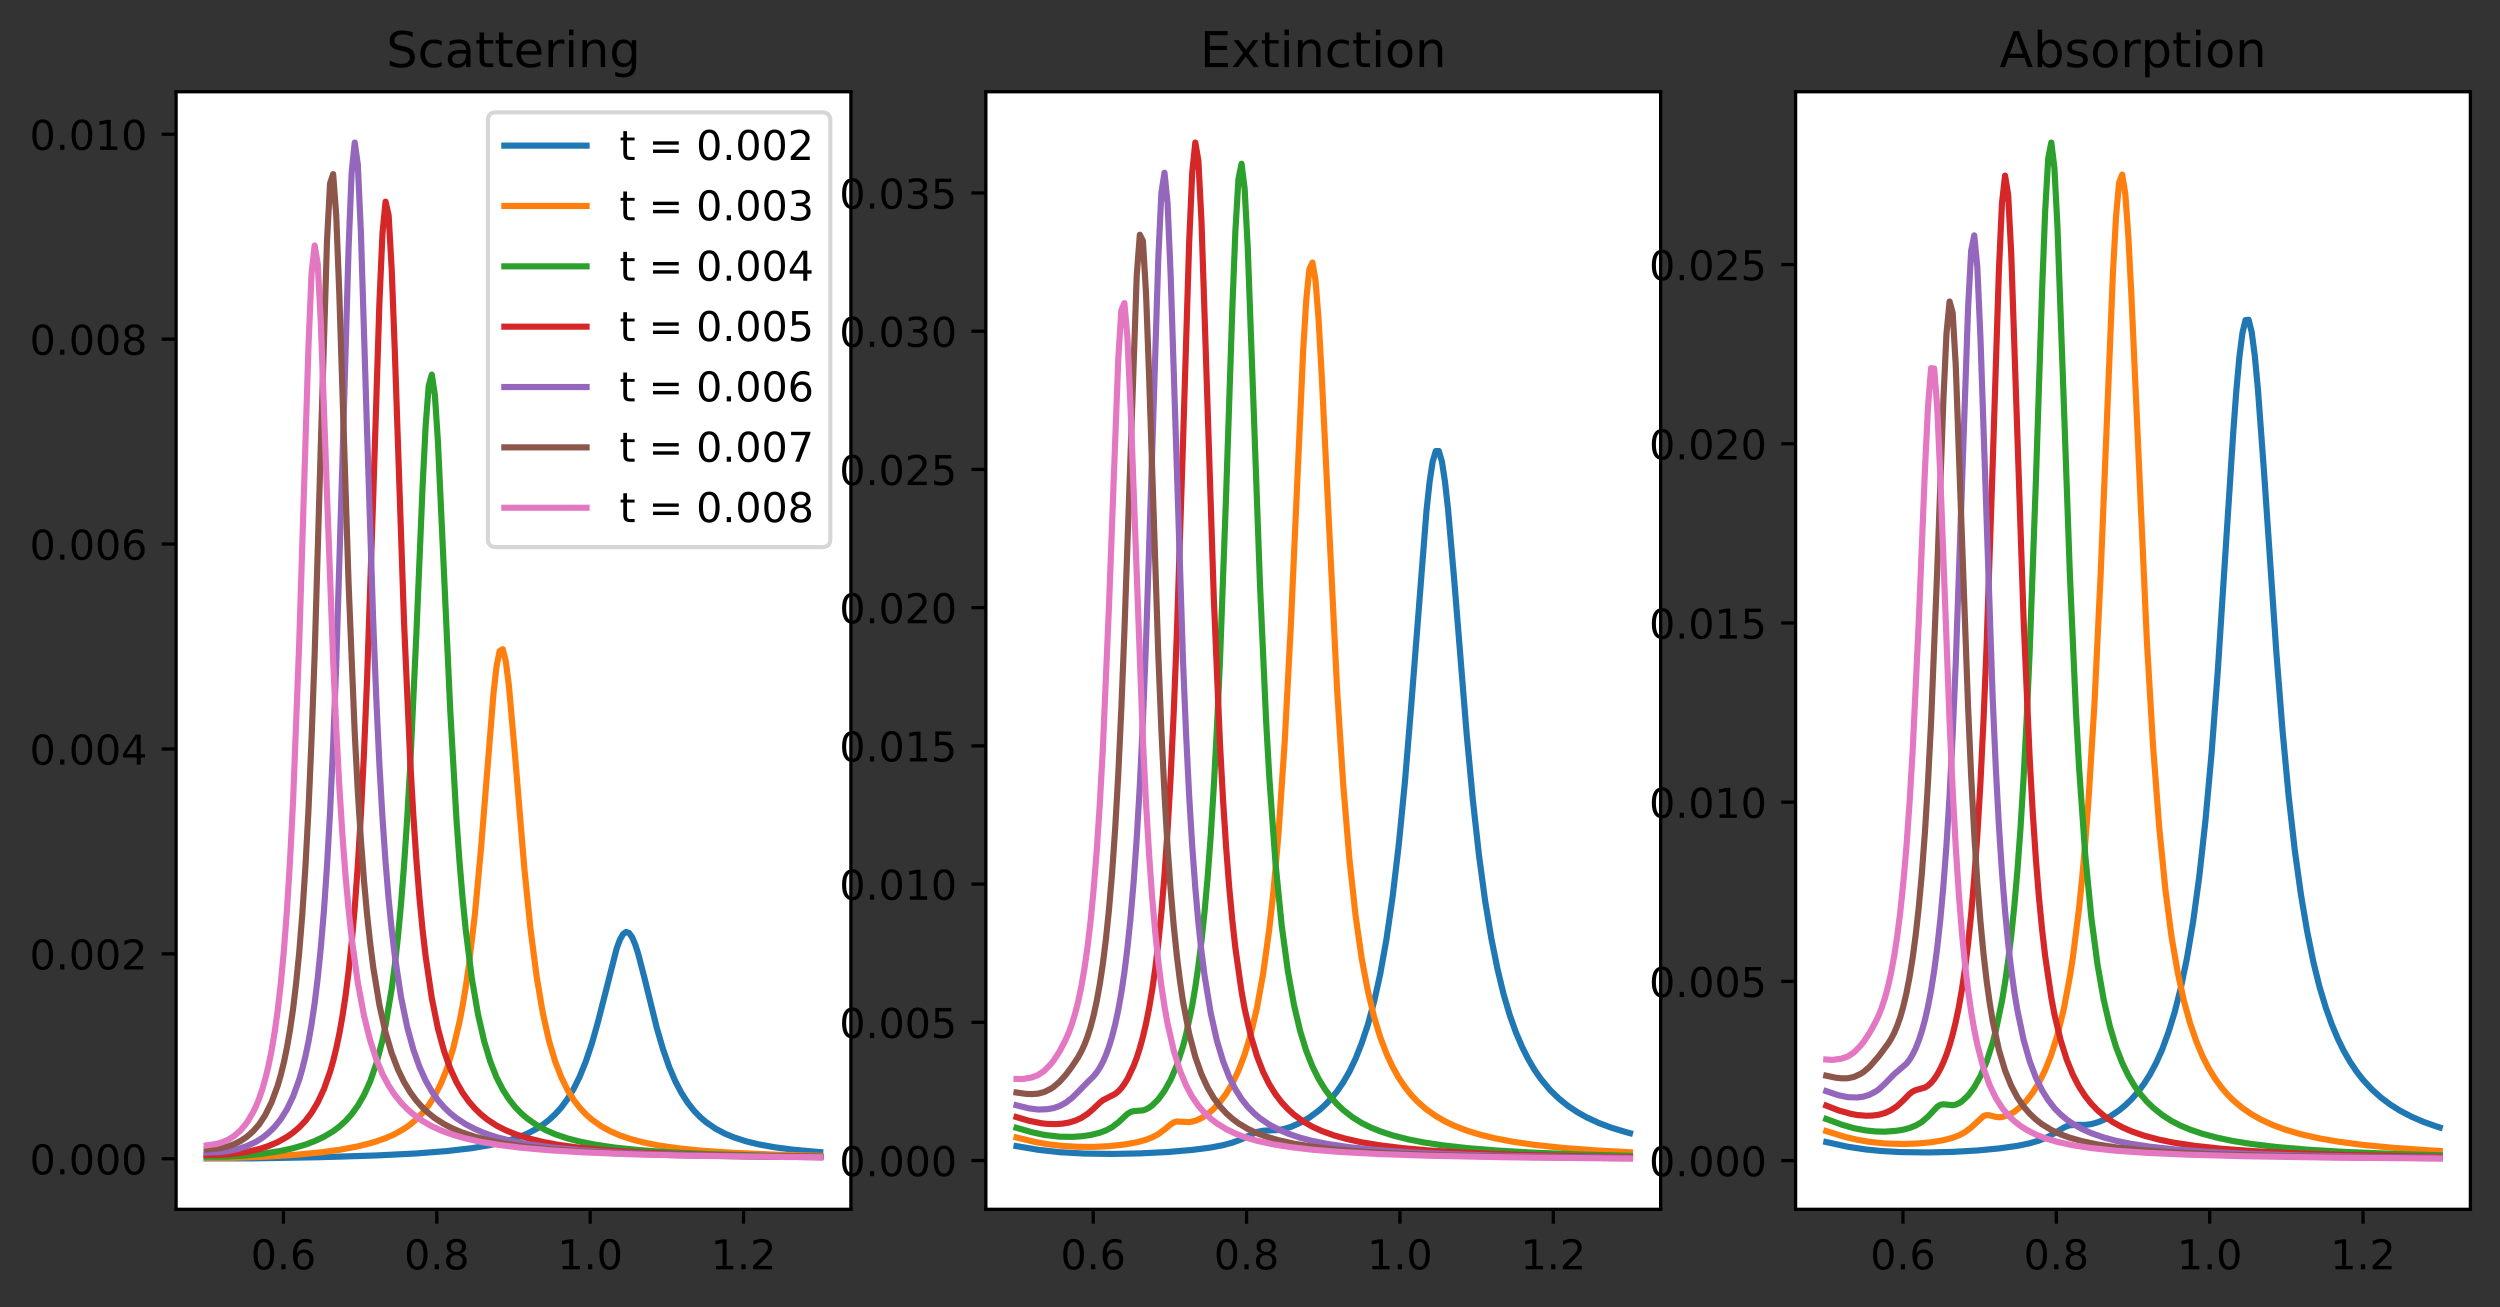 <?xml version="1.0" encoding="utf-8" standalone="no"?>
<!DOCTYPE svg PUBLIC "-//W3C//DTD SVG 1.1//EN"
  "http://www.w3.org/Graphics/SVG/1.1/DTD/svg11.dtd">
<!-- Created with matplotlib (https://matplotlib.org/) -->
<svg height="317.996pt" version="1.1" viewBox="0 0 608.028 317.996" width="608.028pt" xmlns="http://www.w3.org/2000/svg" xmlns:xlink="http://www.w3.org/1999/xlink">
 <rect x="0" y="0" width="608.028" height="317.996" fill="#333333" stroke="none"/>
 <defs>
  <style type="text/css">
*{stroke-linecap:butt;stroke-linejoin:round;}
  </style>
 </defs>
 <g id="figure_1">
  <g id="patch_1">
   <path d="M 0 317.996 
L 608.028 317.996 
L 608.028 0 
L 0 0 
z
" style="fill:none;"/>
  </g>
  <g id="axes_1">
   <g id="patch_2">
    <path d="M 42.828 294.118 
L 206.946 294.118 
L 206.946 22.318 
L 42.828 22.318 
z
" style="fill:#ffffff;"/>
   </g>
   <g id="matplotlib.axis_1">
    <g id="xtick_1">
     <g id="line2d_1">
      <defs>
       <path d="M 0 0 
L 0 3.5 
" id="m42f0713d7c" style="stroke:#000000;stroke-width:0.8;"/>
      </defs>
      <g>
       <use style="stroke:#000000;stroke-width:0.8;" x="68.938" xlink:href="#m42f0713d7c" y="294.118"/>
      </g>
     </g>
     <g id="text_1">
      <!-- 0.6 -->
      <defs>
       <path d="M 31.781 66.406 
Q 24.172 66.406 20.328 58.906 
Q 16.5 51.422 16.5 36.375 
Q 16.5 21.391 20.328 13.891 
Q 24.172 6.391 31.781 6.391 
Q 39.453 6.391 43.281 13.891 
Q 47.125 21.391 47.125 36.375 
Q 47.125 51.422 43.281 58.906 
Q 39.453 66.406 31.781 66.406 
z
M 31.781 74.219 
Q 44.047 74.219 50.516 64.516 
Q 56.984 54.828 56.984 36.375 
Q 56.984 17.969 50.516 8.266 
Q 44.047 -1.422 31.781 -1.422 
Q 19.531 -1.422 13.062 8.266 
Q 6.594 17.969 6.594 36.375 
Q 6.594 54.828 13.062 64.516 
Q 19.531 74.219 31.781 74.219 
z
" id="DejaVuSans-48"/>
       <path d="M 10.688 12.406 
L 21 12.406 
L 21 0 
L 10.688 0 
z
" id="DejaVuSans-46"/>
       <path d="M 33.016 40.375 
Q 26.375 40.375 22.484 35.828 
Q 18.609 31.297 18.609 23.391 
Q 18.609 15.531 22.484 10.953 
Q 26.375 6.391 33.016 6.391 
Q 39.656 6.391 43.531 10.953 
Q 47.406 15.531 47.406 23.391 
Q 47.406 31.297 43.531 35.828 
Q 39.656 40.375 33.016 40.375 
z
M 52.594 71.297 
L 52.594 62.312 
Q 48.875 64.062 45.094 64.984 
Q 41.312 65.922 37.594 65.922 
Q 27.828 65.922 22.672 59.328 
Q 17.531 52.734 16.797 39.406 
Q 19.672 43.656 24.016 45.922 
Q 28.375 48.188 33.594 48.188 
Q 44.578 48.188 50.953 41.516 
Q 57.328 34.859 57.328 23.391 
Q 57.328 12.156 50.688 5.359 
Q 44.047 -1.422 33.016 -1.422 
Q 20.359 -1.422 13.672 8.266 
Q 6.984 17.969 6.984 36.375 
Q 6.984 53.656 15.188 63.938 
Q 23.391 74.219 37.203 74.219 
Q 40.922 74.219 44.703 73.484 
Q 48.484 72.75 52.594 71.297 
z
" id="DejaVuSans-54"/>
      </defs>
      <g transform="translate(60.986 308.717)scale(0.1 -0.1)">
       <use xlink:href="#DejaVuSans-48"/>
       <use x="63.623" xlink:href="#DejaVuSans-46"/>
       <use x="95.41" xlink:href="#DejaVuSans-54"/>
      </g>
     </g>
    </g>
    <g id="xtick_2">
     <g id="line2d_2">
      <g>
       <use style="stroke:#000000;stroke-width:0.8;" x="106.237" xlink:href="#m42f0713d7c" y="294.118"/>
      </g>
     </g>
     <g id="text_2">
      <!-- 0.8 -->
      <defs>
       <path d="M 31.781 34.625 
Q 24.75 34.625 20.719 30.859 
Q 16.703 27.094 16.703 20.516 
Q 16.703 13.922 20.719 10.156 
Q 24.75 6.391 31.781 6.391 
Q 38.812 6.391 42.859 10.172 
Q 46.922 13.969 46.922 20.516 
Q 46.922 27.094 42.891 30.859 
Q 38.875 34.625 31.781 34.625 
z
M 21.922 38.812 
Q 15.578 40.375 12.031 44.719 
Q 8.5 49.078 8.5 55.328 
Q 8.5 64.062 14.719 69.141 
Q 20.953 74.219 31.781 74.219 
Q 42.672 74.219 48.875 69.141 
Q 55.078 64.062 55.078 55.328 
Q 55.078 49.078 51.531 44.719 
Q 48 40.375 41.703 38.812 
Q 48.828 37.156 52.797 32.312 
Q 56.781 27.484 56.781 20.516 
Q 56.781 9.906 50.312 4.234 
Q 43.844 -1.422 31.781 -1.422 
Q 19.734 -1.422 13.25 4.234 
Q 6.781 9.906 6.781 20.516 
Q 6.781 27.484 10.781 32.312 
Q 14.797 37.156 21.922 38.812 
z
M 18.312 54.391 
Q 18.312 48.734 21.844 45.562 
Q 25.391 42.391 31.781 42.391 
Q 38.141 42.391 41.719 45.562 
Q 45.312 48.734 45.312 54.391 
Q 45.312 60.062 41.719 63.234 
Q 38.141 66.406 31.781 66.406 
Q 25.391 66.406 21.844 63.234 
Q 18.312 60.062 18.312 54.391 
z
" id="DejaVuSans-56"/>
      </defs>
      <g transform="translate(98.286 308.717)scale(0.1 -0.1)">
       <use xlink:href="#DejaVuSans-48"/>
       <use x="63.623" xlink:href="#DejaVuSans-46"/>
       <use x="95.41" xlink:href="#DejaVuSans-56"/>
      </g>
     </g>
    </g>
    <g id="xtick_3">
     <g id="line2d_3">
      <g>
       <use style="stroke:#000000;stroke-width:0.8;" x="143.537" xlink:href="#m42f0713d7c" y="294.118"/>
      </g>
     </g>
     <g id="text_3">
      <!-- 1.0 -->
      <defs>
       <path d="M 12.406 8.297 
L 28.516 8.297 
L 28.516 63.922 
L 10.984 60.406 
L 10.984 69.391 
L 28.422 72.906 
L 38.281 72.906 
L 38.281 8.297 
L 54.391 8.297 
L 54.391 0 
L 12.406 0 
z
" id="DejaVuSans-49"/>
      </defs>
      <g transform="translate(135.585 308.717)scale(0.1 -0.1)">
       <use xlink:href="#DejaVuSans-49"/>
       <use x="63.623" xlink:href="#DejaVuSans-46"/>
       <use x="95.41" xlink:href="#DejaVuSans-48"/>
      </g>
     </g>
    </g>
    <g id="xtick_4">
     <g id="line2d_4">
      <g>
       <use style="stroke:#000000;stroke-width:0.8;" x="180.836" xlink:href="#m42f0713d7c" y="294.118"/>
      </g>
     </g>
     <g id="text_4">
      <!-- 1.2 -->
      <defs>
       <path d="M 19.188 8.297 
L 53.609 8.297 
L 53.609 0 
L 7.328 0 
L 7.328 8.297 
Q 12.938 14.109 22.625 23.891 
Q 32.328 33.688 34.812 36.531 
Q 39.547 41.844 41.422 45.531 
Q 43.312 49.219 43.312 52.781 
Q 43.312 58.594 39.234 62.25 
Q 35.156 65.922 28.609 65.922 
Q 23.969 65.922 18.812 64.312 
Q 13.672 62.703 7.812 59.422 
L 7.812 69.391 
Q 13.766 71.781 18.938 73 
Q 24.125 74.219 28.422 74.219 
Q 39.75 74.219 46.484 68.547 
Q 53.219 62.891 53.219 53.422 
Q 53.219 48.922 51.531 44.891 
Q 49.859 40.875 45.406 35.406 
Q 44.188 33.984 37.641 27.219 
Q 31.109 20.453 19.188 8.297 
z
" id="DejaVuSans-50"/>
      </defs>
      <g transform="translate(172.885 308.717)scale(0.1 -0.1)">
       <use xlink:href="#DejaVuSans-49"/>
       <use x="63.623" xlink:href="#DejaVuSans-46"/>
       <use x="95.41" xlink:href="#DejaVuSans-50"/>
      </g>
     </g>
    </g>
   </g>
   <g id="matplotlib.axis_2">
    <g id="ytick_1">
     <g id="line2d_5">
      <defs>
       <path d="M 0 0 
L -3.5 0 
" id="m1895a8e07d" style="stroke:#000000;stroke-width:0.8;"/>
      </defs>
      <g>
       <use style="stroke:#000000;stroke-width:0.8;" x="42.828" xlink:href="#m1895a8e07d" y="281.825"/>
      </g>
     </g>
     <g id="text_5">
      <!-- 0.000 -->
      <g transform="translate(7.2 285.624)scale(0.1 -0.1)">
       <use xlink:href="#DejaVuSans-48"/>
       <use x="63.623" xlink:href="#DejaVuSans-46"/>
       <use x="95.41" xlink:href="#DejaVuSans-48"/>
       <use x="159.033" xlink:href="#DejaVuSans-48"/>
       <use x="222.656" xlink:href="#DejaVuSans-48"/>
      </g>
     </g>
    </g>
    <g id="ytick_2">
     <g id="line2d_6">
      <g>
       <use style="stroke:#000000;stroke-width:0.8;" x="42.828" xlink:href="#m1895a8e07d" y="231.989"/>
      </g>
     </g>
     <g id="text_6">
      <!-- 0.002 -->
      <g transform="translate(7.2 235.788)scale(0.1 -0.1)">
       <use xlink:href="#DejaVuSans-48"/>
       <use x="63.623" xlink:href="#DejaVuSans-46"/>
       <use x="95.41" xlink:href="#DejaVuSans-48"/>
       <use x="159.033" xlink:href="#DejaVuSans-48"/>
       <use x="222.656" xlink:href="#DejaVuSans-50"/>
      </g>
     </g>
    </g>
    <g id="ytick_3">
     <g id="line2d_7">
      <g>
       <use style="stroke:#000000;stroke-width:0.8;" x="42.828" xlink:href="#m1895a8e07d" y="182.154"/>
      </g>
     </g>
     <g id="text_7">
      <!-- 0.004 -->
      <defs>
       <path d="M 37.797 64.312 
L 12.891 25.391 
L 37.797 25.391 
z
M 35.203 72.906 
L 47.609 72.906 
L 47.609 25.391 
L 58.016 25.391 
L 58.016 17.188 
L 47.609 17.188 
L 47.609 0 
L 37.797 0 
L 37.797 17.188 
L 4.891 17.188 
L 4.891 26.703 
z
" id="DejaVuSans-52"/>
      </defs>
      <g transform="translate(7.2 185.953)scale(0.1 -0.1)">
       <use xlink:href="#DejaVuSans-48"/>
       <use x="63.623" xlink:href="#DejaVuSans-46"/>
       <use x="95.41" xlink:href="#DejaVuSans-48"/>
       <use x="159.033" xlink:href="#DejaVuSans-48"/>
       <use x="222.656" xlink:href="#DejaVuSans-52"/>
      </g>
     </g>
    </g>
    <g id="ytick_4">
     <g id="line2d_8">
      <g>
       <use style="stroke:#000000;stroke-width:0.8;" x="42.828" xlink:href="#m1895a8e07d" y="132.318"/>
      </g>
     </g>
     <g id="text_8">
      <!-- 0.006 -->
      <g transform="translate(7.2 136.117)scale(0.1 -0.1)">
       <use xlink:href="#DejaVuSans-48"/>
       <use x="63.623" xlink:href="#DejaVuSans-46"/>
       <use x="95.41" xlink:href="#DejaVuSans-48"/>
       <use x="159.033" xlink:href="#DejaVuSans-48"/>
       <use x="222.656" xlink:href="#DejaVuSans-54"/>
      </g>
     </g>
    </g>
    <g id="ytick_5">
     <g id="line2d_9">
      <g>
       <use style="stroke:#000000;stroke-width:0.8;" x="42.828" xlink:href="#m1895a8e07d" y="82.482"/>
      </g>
     </g>
     <g id="text_9">
      <!-- 0.008 -->
      <g transform="translate(7.2 86.281)scale(0.1 -0.1)">
       <use xlink:href="#DejaVuSans-48"/>
       <use x="63.623" xlink:href="#DejaVuSans-46"/>
       <use x="95.41" xlink:href="#DejaVuSans-48"/>
       <use x="159.033" xlink:href="#DejaVuSans-48"/>
       <use x="222.656" xlink:href="#DejaVuSans-56"/>
      </g>
     </g>
    </g>
    <g id="ytick_6">
     <g id="line2d_10">
      <g>
       <use style="stroke:#000000;stroke-width:0.8;" x="42.828" xlink:href="#m1895a8e07d" y="32.647"/>
      </g>
     </g>
     <g id="text_10">
      <!-- 0.010 -->
      <g transform="translate(7.2 36.446)scale(0.1 -0.1)">
       <use xlink:href="#DejaVuSans-48"/>
       <use x="63.623" xlink:href="#DejaVuSans-46"/>
       <use x="95.41" xlink:href="#DejaVuSans-48"/>
       <use x="159.033" xlink:href="#DejaVuSans-49"/>
       <use x="222.656" xlink:href="#DejaVuSans-48"/>
      </g>
     </g>
    </g>
   </g>
   <g id="line2d_11">
    <path clip-path="url(#p2c94aea5d6)" d="M 50.288 281.739 
L 61.534 281.729 
L 77.279 281.457 
L 91.524 281.02 
L 101.27 280.532 
L 108.768 279.945 
L 114.765 279.247 
L 119.264 278.483 
L 123.013 277.591 
L 126.012 276.633 
L 128.261 275.707 
L 130.51 274.529 
L 132.009 273.561 
L 133.509 272.384 
L 135.008 271.013 
L 136.508 269.347 
L 138.007 267.314 
L 139.507 264.845 
L 141.006 261.811 
L 142.506 258.087 
L 144.005 253.61 
L 145.505 248.274 
L 150.003 230.6 
L 150.753 228.58 
L 151.503 227.238 
L 152.252 226.659 
L 153.002 226.9 
L 153.752 227.962 
L 154.502 229.747 
L 155.251 232.102 
L 156.751 237.901 
L 159.75 250.039 
L 161.249 255.173 
L 162.749 259.478 
L 164.248 262.993 
L 165.748 265.844 
L 167.247 268.169 
L 168.747 270.091 
L 170.246 271.657 
L 171.746 272.942 
L 173.995 274.486 
L 176.244 275.687 
L 178.493 276.624 
L 181.492 277.591 
L 184.491 278.319 
L 188.24 279.003 
L 192.738 279.599 
L 198.736 280.147 
L 199.486 280.202 
L 199.486 280.202 
" style="fill:none;stroke:#1f77b4;stroke-linecap:square;stroke-width:1.5;"/>
   </g>
   <g id="line2d_12">
    <path clip-path="url(#p2c94aea5d6)" d="M 50.288 281.584 
L 57.036 281.581 
L 64.533 281.324 
L 72.03 280.844 
L 78.028 280.266 
L 82.527 279.657 
L 87.025 278.806 
L 90.774 277.847 
L 93.773 276.815 
L 96.022 275.819 
L 98.271 274.543 
L 99.771 273.493 
L 101.27 272.22 
L 102.77 270.679 
L 104.269 268.794 
L 105.769 266.43 
L 107.268 263.486 
L 108.768 259.71 
L 110.267 254.829 
L 111.767 248.468 
L 112.516 244.587 
L 113.266 240.11 
L 114.016 234.943 
L 115.515 222.263 
L 117.015 206.036 
L 120.014 168.756 
L 120.763 162.109 
L 121.513 158.345 
L 122.263 157.887 
L 123.013 160.811 
L 123.762 166.666 
L 125.262 183.748 
L 127.511 211.043 
L 129.011 225.861 
L 130.51 237.483 
L 132.009 246.331 
L 133.509 253.093 
L 135.008 258.115 
L 136.508 261.998 
L 138.007 265.049 
L 139.507 267.469 
L 141.006 269.425 
L 142.506 271.024 
L 144.005 272.34 
L 146.254 273.933 
L 148.504 275.166 
L 150.753 276.139 
L 153.752 277.144 
L 156.751 277.912 
L 160.5 278.642 
L 164.998 279.285 
L 170.996 279.888 
L 178.493 280.391 
L 188.24 280.808 
L 199.486 281.106 
L 199.486 281.106 
" style="fill:none;stroke:#ff7f0e;stroke-linecap:square;stroke-width:1.5;"/>
   </g>
   <g id="line2d_13">
    <path clip-path="url(#p2c94aea5d6)" d="M 50.288 281.31 
L 54.786 281.305 
L 59.285 281.083 
L 63.783 280.629 
L 68.282 279.917 
L 71.281 279.254 
L 74.28 278.38 
L 76.529 277.531 
L 78.778 276.474 
L 81.027 275.13 
L 82.527 274.009 
L 84.026 272.652 
L 85.526 270.991 
L 87.025 268.919 
L 88.525 266.339 
L 90.024 263.025 
L 91.524 258.698 
L 93.023 252.96 
L 93.773 249.397 
L 95.272 240.413 
L 96.022 234.732 
L 96.772 227.996 
L 97.522 219.985 
L 98.271 210.448 
L 99.021 199.288 
L 99.771 186.165 
L 101.27 154.049 
L 102.77 118.515 
L 103.519 103.629 
L 104.269 93.821 
L 105.019 91.121 
L 105.769 96.11 
L 106.518 107.576 
L 108.018 140.114 
L 109.517 173.033 
L 111.017 199.273 
L 111.767 209.704 
L 112.516 218.573 
L 113.266 226.118 
L 114.765 238.015 
L 116.265 246.736 
L 117.764 253.28 
L 119.264 258.239 
L 120.763 262.038 
L 122.263 264.968 
L 123.762 267.314 
L 125.262 269.209 
L 126.761 270.763 
L 128.261 272.056 
L 130.51 273.63 
L 132.759 274.875 
L 135.008 275.855 
L 138.007 276.865 
L 141.006 277.644 
L 144.755 278.393 
L 149.253 279.066 
L 155.251 279.703 
L 162.749 280.242 
L 172.495 280.694 
L 185.991 281.07 
L 199.486 281.295 
L 199.486 281.295 
" style="fill:none;stroke:#2ca02c;stroke-linecap:square;stroke-width:1.5;"/>
   </g>
   <g id="line2d_14">
    <path clip-path="url(#p2c94aea5d6)" d="M 50.288 280.891 
L 54.037 280.847 
L 57.036 280.613 
L 60.035 280.163 
L 63.034 279.464 
L 65.283 278.731 
L 67.532 277.776 
L 69.781 276.516 
L 71.281 275.457 
L 72.78 274.177 
L 74.28 272.602 
L 75.779 270.622 
L 77.279 268.111 
L 78.778 264.896 
L 80.278 260.676 
L 81.027 258.044 
L 81.777 254.988 
L 82.527 251.432 
L 83.276 247.204 
L 84.026 242.291 
L 84.776 236.396 
L 85.526 229.328 
L 86.275 220.821 
L 87.025 210.45 
L 87.775 198.152 
L 88.525 183.142 
L 89.274 165.254 
L 90.774 120.849 
L 92.273 73.732 
L 93.023 56.731 
L 93.773 49.046 
L 94.523 52.362 
L 95.272 65.664 
L 96.022 85.393 
L 98.271 151.476 
L 99.771 185.074 
L 100.52 198.163 
L 101.27 209.148 
L 102.02 218.408 
L 102.77 226.104 
L 103.519 232.593 
L 105.019 242.782 
L 106.518 250.204 
L 108.018 255.693 
L 109.517 259.912 
L 111.017 263.192 
L 112.516 265.792 
L 114.016 267.896 
L 115.515 269.618 
L 117.015 271.067 
L 118.514 272.281 
L 120.763 273.755 
L 123.013 274.898 
L 125.262 275.82 
L 128.261 276.793 
L 132.009 277.731 
L 135.758 278.436 
L 141.006 279.153 
L 147.004 279.738 
L 154.502 280.246 
L 164.998 280.708 
L 179.243 281.083 
L 199.486 281.373 
L 199.486 281.373 
" style="fill:none;stroke:#d62728;stroke-linecap:square;stroke-width:1.5;"/>
   </g>
   <g id="line2d_15">
    <path clip-path="url(#p2c94aea5d6)" d="M 50.288 280.305 
L 53.287 280.213 
L 55.536 279.949 
L 57.785 279.471 
L 60.035 278.737 
L 62.284 277.682 
L 63.783 276.742 
L 65.283 275.559 
L 66.782 274.073 
L 68.282 272.206 
L 69.781 269.808 
L 71.281 266.681 
L 72.78 262.536 
L 73.53 259.951 
L 74.28 256.911 
L 75.029 253.341 
L 75.779 249.047 
L 76.529 243.991 
L 77.279 237.849 
L 78.028 230.451 
L 78.778 221.593 
L 79.528 210.676 
L 80.278 197.445 
L 81.027 181.158 
L 81.777 161.564 
L 83.276 112.369 
L 84.776 60.382 
L 85.526 41.955 
L 86.275 34.673 
L 87.025 40.014 
L 87.775 56.48 
L 89.274 104.968 
L 90.774 151.282 
L 91.524 170.065 
L 92.273 185.882 
L 93.023 198.884 
L 93.773 209.699 
L 94.523 218.727 
L 95.272 226.19 
L 96.022 232.494 
L 97.522 242.437 
L 99.021 249.74 
L 100.52 255.232 
L 102.02 259.482 
L 103.519 262.804 
L 105.019 265.458 
L 106.518 267.594 
L 108.018 269.32 
L 109.517 270.757 
L 111.017 271.959 
L 113.266 273.426 
L 115.515 274.595 
L 117.764 275.558 
L 120.763 276.575 
L 124.512 277.525 
L 129.011 278.368 
L 134.259 279.096 
L 141.006 279.737 
L 149.253 280.27 
L 159.75 280.712 
L 173.995 281.077 
L 194.987 281.373 
L 199.486 281.415 
L 199.486 281.415 
" style="fill:none;stroke:#9467bd;stroke-linecap:square;stroke-width:1.5;"/>
   </g>
   <g id="line2d_16">
    <path clip-path="url(#p2c94aea5d6)" d="M 50.288 279.533 
L 52.537 279.383 
L 54.037 279.15 
L 55.536 278.782 
L 57.036 278.236 
L 58.535 277.484 
L 60.035 276.482 
L 61.534 275.167 
L 63.034 273.444 
L 64.533 271.148 
L 66.033 268.128 
L 67.532 264.06 
L 68.282 261.466 
L 69.031 258.445 
L 69.781 254.825 
L 70.531 250.5 
L 71.281 245.363 
L 72.03 239.047 
L 72.78 231.55 
L 73.53 222.298 
L 74.28 210.879 
L 75.029 196.933 
L 75.779 179.603 
L 76.529 159.132 
L 78.028 108.228 
L 79.528 58.612 
L 80.278 44.603 
L 81.027 42.348 
L 81.777 52.45 
L 82.527 71.631 
L 84.776 141.786 
L 86.275 178.378 
L 87.025 192.543 
L 87.775 204.271 
L 88.525 214.166 
L 89.274 222.429 
L 90.024 229.36 
L 90.774 235.22 
L 92.273 244.415 
L 93.773 251.113 
L 95.272 256.167 
L 96.772 260.075 
L 98.271 263.177 
L 99.771 265.657 
L 101.27 267.686 
L 102.77 269.373 
L 104.269 270.78 
L 105.769 271.969 
L 108.018 273.404 
L 110.267 274.55 
L 112.516 275.477 
L 115.515 276.467 
L 119.264 277.436 
L 123.013 278.162 
L 127.511 278.822 
L 133.509 279.477 
L 140.257 279.991 
L 150.003 280.495 
L 162.749 280.909 
L 180.742 281.245 
L 199.486 281.441 
L 199.486 281.441 
" style="fill:none;stroke:#8c564b;stroke-linecap:square;stroke-width:1.5;"/>
   </g>
   <g id="line2d_17">
    <path clip-path="url(#p2c94aea5d6)" d="M 50.288 278.56 
L 52.537 278.241 
L 54.037 277.817 
L 55.536 277.168 
L 57.036 276.212 
L 58.535 274.877 
L 60.035 273.049 
L 61.534 270.558 
L 62.284 268.992 
L 63.034 267.142 
L 63.783 264.961 
L 64.533 262.334 
L 65.283 259.277 
L 66.033 255.584 
L 66.782 251.131 
L 67.532 245.826 
L 68.282 239.248 
L 69.031 231.333 
L 69.781 221.519 
L 70.531 209.445 
L 71.281 194.864 
L 72.78 156.141 
L 75.029 84.062 
L 75.779 66.403 
L 76.529 59.707 
L 77.279 64.223 
L 78.028 78.501 
L 79.528 120.11 
L 81.027 160.552 
L 81.777 177.146 
L 82.527 191.191 
L 83.276 203.018 
L 84.026 212.852 
L 84.776 221.124 
L 85.526 228.092 
L 87.025 239.016 
L 88.525 247.011 
L 90.024 253.035 
L 91.524 257.644 
L 93.023 261.216 
L 94.523 264.035 
L 96.022 266.296 
L 97.522 268.163 
L 99.021 269.715 
L 100.52 271.019 
L 102.77 272.631 
L 105.019 273.918 
L 107.268 274.95 
L 110.267 276.036 
L 113.266 276.886 
L 117.015 277.723 
L 121.513 278.489 
L 126.761 279.139 
L 133.509 279.75 
L 141.756 280.257 
L 153.002 280.712 
L 167.997 281.082 
L 189.739 281.376 
L 199.486 281.459 
L 199.486 281.459 
" style="fill:none;stroke:#e377c2;stroke-linecap:square;stroke-width:1.5;"/>
   </g>
   <g id="patch_3">
    <path d="M 42.828 294.118 
L 42.828 22.318 
" style="fill:none;stroke:#000000;stroke-linecap:square;stroke-linejoin:miter;stroke-width:0.8;"/>
   </g>
   <g id="patch_4">
    <path d="M 206.946 294.118 
L 206.946 22.318 
" style="fill:none;stroke:#000000;stroke-linecap:square;stroke-linejoin:miter;stroke-width:0.8;"/>
   </g>
   <g id="patch_5">
    <path d="M 42.828 294.118 
L 206.946 294.118 
" style="fill:none;stroke:#000000;stroke-linecap:square;stroke-linejoin:miter;stroke-width:0.8;"/>
   </g>
   <g id="patch_6">
    <path d="M 42.828 22.318 
L 206.946 22.318 
" style="fill:none;stroke:#000000;stroke-linecap:square;stroke-linejoin:miter;stroke-width:0.8;"/>
   </g>
   <g id="text_11">
    <!-- Scattering -->
    <defs>
     <path d="M 53.516 70.516 
L 53.516 60.891 
Q 47.906 63.578 42.922 64.891 
Q 37.938 66.219 33.297 66.219 
Q 25.25 66.219 20.875 63.094 
Q 16.5 59.969 16.5 54.203 
Q 16.5 49.359 19.406 46.891 
Q 22.312 44.438 30.422 42.922 
L 36.375 41.703 
Q 47.406 39.594 52.656 34.297 
Q 57.906 29 57.906 20.125 
Q 57.906 9.516 50.797 4.047 
Q 43.703 -1.422 29.984 -1.422 
Q 24.812 -1.422 18.969 -0.25 
Q 13.141 0.922 6.891 3.219 
L 6.891 13.375 
Q 12.891 10.016 18.656 8.297 
Q 24.422 6.594 29.984 6.594 
Q 38.422 6.594 43.016 9.906 
Q 47.609 13.234 47.609 19.391 
Q 47.609 24.75 44.312 27.781 
Q 41.016 30.812 33.5 32.328 
L 27.484 33.5 
Q 16.453 35.688 11.516 40.375 
Q 6.594 45.062 6.594 53.422 
Q 6.594 63.094 13.406 68.656 
Q 20.219 74.219 32.172 74.219 
Q 37.312 74.219 42.625 73.281 
Q 47.953 72.359 53.516 70.516 
z
" id="DejaVuSans-83"/>
     <path d="M 48.781 52.594 
L 48.781 44.188 
Q 44.969 46.297 41.141 47.344 
Q 37.312 48.391 33.406 48.391 
Q 24.656 48.391 19.812 42.844 
Q 14.984 37.312 14.984 27.297 
Q 14.984 17.281 19.812 11.734 
Q 24.656 6.203 33.406 6.203 
Q 37.312 6.203 41.141 7.25 
Q 44.969 8.297 48.781 10.406 
L 48.781 2.094 
Q 45.016 0.344 40.984 -0.531 
Q 36.969 -1.422 32.422 -1.422 
Q 20.062 -1.422 12.781 6.344 
Q 5.516 14.109 5.516 27.297 
Q 5.516 40.672 12.859 48.328 
Q 20.219 56 33.016 56 
Q 37.156 56 41.109 55.141 
Q 45.062 54.297 48.781 52.594 
z
" id="DejaVuSans-99"/>
     <path d="M 34.281 27.484 
Q 23.391 27.484 19.188 25 
Q 14.984 22.516 14.984 16.5 
Q 14.984 11.719 18.141 8.906 
Q 21.297 6.109 26.703 6.109 
Q 34.188 6.109 38.703 11.406 
Q 43.219 16.703 43.219 25.484 
L 43.219 27.484 
z
M 52.203 31.203 
L 52.203 0 
L 43.219 0 
L 43.219 8.297 
Q 40.141 3.328 35.547 0.953 
Q 30.953 -1.422 24.312 -1.422 
Q 15.922 -1.422 10.953 3.297 
Q 6 8.016 6 15.922 
Q 6 25.141 12.172 29.828 
Q 18.359 34.516 30.609 34.516 
L 43.219 34.516 
L 43.219 35.406 
Q 43.219 41.609 39.141 45 
Q 35.062 48.391 27.688 48.391 
Q 23 48.391 18.547 47.266 
Q 14.109 46.141 10.016 43.891 
L 10.016 52.203 
Q 14.938 54.109 19.578 55.047 
Q 24.219 56 28.609 56 
Q 40.484 56 46.344 49.844 
Q 52.203 43.703 52.203 31.203 
z
" id="DejaVuSans-97"/>
     <path d="M 18.312 70.219 
L 18.312 54.688 
L 36.812 54.688 
L 36.812 47.703 
L 18.312 47.703 
L 18.312 18.016 
Q 18.312 11.328 20.141 9.422 
Q 21.969 7.516 27.594 7.516 
L 36.812 7.516 
L 36.812 0 
L 27.594 0 
Q 17.188 0 13.234 3.875 
Q 9.281 7.766 9.281 18.016 
L 9.281 47.703 
L 2.688 47.703 
L 2.688 54.688 
L 9.281 54.688 
L 9.281 70.219 
z
" id="DejaVuSans-116"/>
     <path d="M 56.203 29.594 
L 56.203 25.203 
L 14.891 25.203 
Q 15.484 15.922 20.484 11.062 
Q 25.484 6.203 34.422 6.203 
Q 39.594 6.203 44.453 7.469 
Q 49.312 8.734 54.109 11.281 
L 54.109 2.781 
Q 49.266 0.734 44.188 -0.344 
Q 39.109 -1.422 33.891 -1.422 
Q 20.797 -1.422 13.156 6.188 
Q 5.516 13.812 5.516 26.812 
Q 5.516 40.234 12.766 48.109 
Q 20.016 56 32.328 56 
Q 43.359 56 49.781 48.891 
Q 56.203 41.797 56.203 29.594 
z
M 47.219 32.234 
Q 47.125 39.594 43.094 43.984 
Q 39.062 48.391 32.422 48.391 
Q 24.906 48.391 20.391 44.141 
Q 15.875 39.891 15.188 32.172 
z
" id="DejaVuSans-101"/>
     <path d="M 41.109 46.297 
Q 39.594 47.172 37.812 47.578 
Q 36.031 48 33.891 48 
Q 26.266 48 22.188 43.047 
Q 18.109 38.094 18.109 28.812 
L 18.109 0 
L 9.078 0 
L 9.078 54.688 
L 18.109 54.688 
L 18.109 46.188 
Q 20.953 51.172 25.484 53.578 
Q 30.031 56 36.531 56 
Q 37.453 56 38.578 55.875 
Q 39.703 55.766 41.062 55.516 
z
" id="DejaVuSans-114"/>
     <path d="M 9.422 54.688 
L 18.406 54.688 
L 18.406 0 
L 9.422 0 
z
M 9.422 75.984 
L 18.406 75.984 
L 18.406 64.594 
L 9.422 64.594 
z
" id="DejaVuSans-105"/>
     <path d="M 54.891 33.016 
L 54.891 0 
L 45.906 0 
L 45.906 32.719 
Q 45.906 40.484 42.875 44.328 
Q 39.844 48.188 33.797 48.188 
Q 26.516 48.188 22.312 43.547 
Q 18.109 38.922 18.109 30.906 
L 18.109 0 
L 9.078 0 
L 9.078 54.688 
L 18.109 54.688 
L 18.109 46.188 
Q 21.344 51.125 25.703 53.562 
Q 30.078 56 35.797 56 
Q 45.219 56 50.047 50.172 
Q 54.891 44.344 54.891 33.016 
z
" id="DejaVuSans-110"/>
     <path d="M 45.406 27.984 
Q 45.406 37.75 41.375 43.109 
Q 37.359 48.484 30.078 48.484 
Q 22.859 48.484 18.828 43.109 
Q 14.797 37.75 14.797 27.984 
Q 14.797 18.266 18.828 12.891 
Q 22.859 7.516 30.078 7.516 
Q 37.359 7.516 41.375 12.891 
Q 45.406 18.266 45.406 27.984 
z
M 54.391 6.781 
Q 54.391 -7.172 48.188 -13.984 
Q 42 -20.797 29.203 -20.797 
Q 24.469 -20.797 20.266 -20.094 
Q 16.062 -19.391 12.109 -17.922 
L 12.109 -9.188 
Q 16.062 -11.328 19.922 -12.344 
Q 23.781 -13.375 27.781 -13.375 
Q 36.625 -13.375 41.016 -8.766 
Q 45.406 -4.156 45.406 5.172 
L 45.406 9.625 
Q 42.625 4.781 38.281 2.391 
Q 33.938 0 27.875 0 
Q 17.828 0 11.672 7.656 
Q 5.516 15.328 5.516 27.984 
Q 5.516 40.672 11.672 48.328 
Q 17.828 56 27.875 56 
Q 33.938 56 38.281 53.609 
Q 42.625 51.219 45.406 46.391 
L 45.406 54.688 
L 54.391 54.688 
z
" id="DejaVuSans-103"/>
    </defs>
    <g transform="translate(93.961 16.318)scale(0.12 -0.12)">
     <use xlink:href="#DejaVuSans-83"/>
     <use x="63.477" xlink:href="#DejaVuSans-99"/>
     <use x="118.457" xlink:href="#DejaVuSans-97"/>
     <use x="179.736" xlink:href="#DejaVuSans-116"/>
     <use x="218.945" xlink:href="#DejaVuSans-116"/>
     <use x="258.154" xlink:href="#DejaVuSans-101"/>
     <use x="319.678" xlink:href="#DejaVuSans-114"/>
     <use x="360.791" xlink:href="#DejaVuSans-105"/>
     <use x="388.574" xlink:href="#DejaVuSans-110"/>
     <use x="451.953" xlink:href="#DejaVuSans-103"/>
    </g>
   </g>
   <g id="legend_1">
    <g id="patch_7">
     <path d="M 120.661 133.065 
L 199.946 133.065 
Q 201.946 133.065 201.946 131.065 
L 201.946 29.318 
Q 201.946 27.318 199.946 27.318 
L 120.661 27.318 
Q 118.661 27.318 118.661 29.318 
L 118.661 131.065 
Q 118.661 133.065 120.661 133.065 
z
" style="fill:#ffffff;opacity:0.8;stroke:#cccccc;stroke-linejoin:miter;"/>
    </g>
    <g id="line2d_18">
     <path d="M 122.661 35.417 
L 142.661 35.417 
" style="fill:none;stroke:#1f77b4;stroke-linecap:square;stroke-width:1.5;"/>
    </g>
    <g id="line2d_19"/>
    <g id="text_12">
     <!-- t = 0.002 -->
     <defs>
      <path id="DejaVuSans-32"/>
      <path d="M 10.594 45.406 
L 73.188 45.406 
L 73.188 37.203 
L 10.594 37.203 
z
M 10.594 25.484 
L 73.188 25.484 
L 73.188 17.188 
L 10.594 17.188 
z
" id="DejaVuSans-61"/>
     </defs>
     <g transform="translate(150.661 38.917)scale(0.1 -0.1)">
      <use xlink:href="#DejaVuSans-116"/>
      <use x="39.209" xlink:href="#DejaVuSans-32"/>
      <use x="70.996" xlink:href="#DejaVuSans-61"/>
      <use x="154.785" xlink:href="#DejaVuSans-32"/>
      <use x="186.572" xlink:href="#DejaVuSans-48"/>
      <use x="250.195" xlink:href="#DejaVuSans-46"/>
      <use x="281.982" xlink:href="#DejaVuSans-48"/>
      <use x="345.605" xlink:href="#DejaVuSans-48"/>
      <use x="409.229" xlink:href="#DejaVuSans-50"/>
     </g>
    </g>
    <g id="line2d_20">
     <path d="M 122.661 50.095 
L 142.661 50.095 
" style="fill:none;stroke:#ff7f0e;stroke-linecap:square;stroke-width:1.5;"/>
    </g>
    <g id="line2d_21"/>
    <g id="text_13">
     <!-- t = 0.003 -->
     <defs>
      <path d="M 40.578 39.312 
Q 47.656 37.797 51.625 33 
Q 55.609 28.219 55.609 21.188 
Q 55.609 10.406 48.188 4.484 
Q 40.766 -1.422 27.094 -1.422 
Q 22.516 -1.422 17.656 -0.516 
Q 12.797 0.391 7.625 2.203 
L 7.625 11.719 
Q 11.719 9.328 16.594 8.109 
Q 21.484 6.891 26.812 6.891 
Q 36.078 6.891 40.938 10.547 
Q 45.797 14.203 45.797 21.188 
Q 45.797 27.641 41.281 31.266 
Q 36.766 34.906 28.719 34.906 
L 20.219 34.906 
L 20.219 43.016 
L 29.109 43.016 
Q 36.375 43.016 40.234 45.922 
Q 44.094 48.828 44.094 54.297 
Q 44.094 59.906 40.109 62.906 
Q 36.141 65.922 28.719 65.922 
Q 24.656 65.922 20.016 65.031 
Q 15.375 64.156 9.812 62.312 
L 9.812 71.094 
Q 15.438 72.656 20.344 73.438 
Q 25.25 74.219 29.594 74.219 
Q 40.828 74.219 47.359 69.109 
Q 53.906 64.016 53.906 55.328 
Q 53.906 49.266 50.438 45.094 
Q 46.969 40.922 40.578 39.312 
z
" id="DejaVuSans-51"/>
     </defs>
     <g transform="translate(150.661 53.595)scale(0.1 -0.1)">
      <use xlink:href="#DejaVuSans-116"/>
      <use x="39.209" xlink:href="#DejaVuSans-32"/>
      <use x="70.996" xlink:href="#DejaVuSans-61"/>
      <use x="154.785" xlink:href="#DejaVuSans-32"/>
      <use x="186.572" xlink:href="#DejaVuSans-48"/>
      <use x="250.195" xlink:href="#DejaVuSans-46"/>
      <use x="281.982" xlink:href="#DejaVuSans-48"/>
      <use x="345.605" xlink:href="#DejaVuSans-48"/>
      <use x="409.229" xlink:href="#DejaVuSans-51"/>
     </g>
    </g>
    <g id="line2d_22">
     <path d="M 122.661 64.773 
L 142.661 64.773 
" style="fill:none;stroke:#2ca02c;stroke-linecap:square;stroke-width:1.5;"/>
    </g>
    <g id="line2d_23"/>
    <g id="text_14">
     <!-- t = 0.004 -->
     <g transform="translate(150.661 68.273)scale(0.1 -0.1)">
      <use xlink:href="#DejaVuSans-116"/>
      <use x="39.209" xlink:href="#DejaVuSans-32"/>
      <use x="70.996" xlink:href="#DejaVuSans-61"/>
      <use x="154.785" xlink:href="#DejaVuSans-32"/>
      <use x="186.572" xlink:href="#DejaVuSans-48"/>
      <use x="250.195" xlink:href="#DejaVuSans-46"/>
      <use x="281.982" xlink:href="#DejaVuSans-48"/>
      <use x="345.605" xlink:href="#DejaVuSans-48"/>
      <use x="409.229" xlink:href="#DejaVuSans-52"/>
     </g>
    </g>
    <g id="line2d_24">
     <path d="M 122.661 79.451 
L 142.661 79.451 
" style="fill:none;stroke:#d62728;stroke-linecap:square;stroke-width:1.5;"/>
    </g>
    <g id="line2d_25"/>
    <g id="text_15">
     <!-- t = 0.005 -->
     <defs>
      <path d="M 10.797 72.906 
L 49.516 72.906 
L 49.516 64.594 
L 19.828 64.594 
L 19.828 46.734 
Q 21.969 47.469 24.109 47.828 
Q 26.266 48.188 28.422 48.188 
Q 40.625 48.188 47.75 41.5 
Q 54.891 34.812 54.891 23.391 
Q 54.891 11.625 47.562 5.094 
Q 40.234 -1.422 26.906 -1.422 
Q 22.312 -1.422 17.547 -0.641 
Q 12.797 0.141 7.719 1.703 
L 7.719 11.625 
Q 12.109 9.234 16.797 8.062 
Q 21.484 6.891 26.703 6.891 
Q 35.156 6.891 40.078 11.328 
Q 45.016 15.766 45.016 23.391 
Q 45.016 31 40.078 35.438 
Q 35.156 39.891 26.703 39.891 
Q 22.75 39.891 18.812 39.016 
Q 14.891 38.141 10.797 36.281 
z
" id="DejaVuSans-53"/>
     </defs>
     <g transform="translate(150.661 82.951)scale(0.1 -0.1)">
      <use xlink:href="#DejaVuSans-116"/>
      <use x="39.209" xlink:href="#DejaVuSans-32"/>
      <use x="70.996" xlink:href="#DejaVuSans-61"/>
      <use x="154.785" xlink:href="#DejaVuSans-32"/>
      <use x="186.572" xlink:href="#DejaVuSans-48"/>
      <use x="250.195" xlink:href="#DejaVuSans-46"/>
      <use x="281.982" xlink:href="#DejaVuSans-48"/>
      <use x="345.605" xlink:href="#DejaVuSans-48"/>
      <use x="409.229" xlink:href="#DejaVuSans-53"/>
     </g>
    </g>
    <g id="line2d_26">
     <path d="M 122.661 94.129 
L 142.661 94.129 
" style="fill:none;stroke:#9467bd;stroke-linecap:square;stroke-width:1.5;"/>
    </g>
    <g id="line2d_27"/>
    <g id="text_16">
     <!-- t = 0.006 -->
     <g transform="translate(150.661 97.629)scale(0.1 -0.1)">
      <use xlink:href="#DejaVuSans-116"/>
      <use x="39.209" xlink:href="#DejaVuSans-32"/>
      <use x="70.996" xlink:href="#DejaVuSans-61"/>
      <use x="154.785" xlink:href="#DejaVuSans-32"/>
      <use x="186.572" xlink:href="#DejaVuSans-48"/>
      <use x="250.195" xlink:href="#DejaVuSans-46"/>
      <use x="281.982" xlink:href="#DejaVuSans-48"/>
      <use x="345.605" xlink:href="#DejaVuSans-48"/>
      <use x="409.229" xlink:href="#DejaVuSans-54"/>
     </g>
    </g>
    <g id="line2d_28">
     <path d="M 122.661 108.807 
L 142.661 108.807 
" style="fill:none;stroke:#8c564b;stroke-linecap:square;stroke-width:1.5;"/>
    </g>
    <g id="line2d_29"/>
    <g id="text_17">
     <!-- t = 0.007 -->
     <defs>
      <path d="M 8.203 72.906 
L 55.078 72.906 
L 55.078 68.703 
L 28.609 0 
L 18.312 0 
L 43.219 64.594 
L 8.203 64.594 
z
" id="DejaVuSans-55"/>
     </defs>
     <g transform="translate(150.661 112.307)scale(0.1 -0.1)">
      <use xlink:href="#DejaVuSans-116"/>
      <use x="39.209" xlink:href="#DejaVuSans-32"/>
      <use x="70.996" xlink:href="#DejaVuSans-61"/>
      <use x="154.785" xlink:href="#DejaVuSans-32"/>
      <use x="186.572" xlink:href="#DejaVuSans-48"/>
      <use x="250.195" xlink:href="#DejaVuSans-46"/>
      <use x="281.982" xlink:href="#DejaVuSans-48"/>
      <use x="345.605" xlink:href="#DejaVuSans-48"/>
      <use x="409.229" xlink:href="#DejaVuSans-55"/>
     </g>
    </g>
    <g id="line2d_30">
     <path d="M 122.661 123.485 
L 142.661 123.485 
" style="fill:none;stroke:#e377c2;stroke-linecap:square;stroke-width:1.5;"/>
    </g>
    <g id="line2d_31"/>
    <g id="text_18">
     <!-- t = 0.008 -->
     <g transform="translate(150.661 126.985)scale(0.1 -0.1)">
      <use xlink:href="#DejaVuSans-116"/>
      <use x="39.209" xlink:href="#DejaVuSans-32"/>
      <use x="70.996" xlink:href="#DejaVuSans-61"/>
      <use x="154.785" xlink:href="#DejaVuSans-32"/>
      <use x="186.572" xlink:href="#DejaVuSans-48"/>
      <use x="250.195" xlink:href="#DejaVuSans-46"/>
      <use x="281.982" xlink:href="#DejaVuSans-48"/>
      <use x="345.605" xlink:href="#DejaVuSans-48"/>
      <use x="409.229" xlink:href="#DejaVuSans-56"/>
     </g>
    </g>
   </g>
  </g>
  <g id="axes_2">
   <g id="patch_8">
    <path d="M 239.769 294.118 
L 403.887 294.118 
L 403.887 22.318 
L 239.769 22.318 
z
" style="fill:#ffffff;"/>
   </g>
   <g id="matplotlib.axis_3">
    <g id="xtick_5">
     <g id="line2d_32">
      <g>
       <use style="stroke:#000000;stroke-width:0.8;" x="265.879" xlink:href="#m42f0713d7c" y="294.118"/>
      </g>
     </g>
     <g id="text_19">
      <!-- 0.6 -->
      <g transform="translate(257.927 308.717)scale(0.1 -0.1)">
       <use xlink:href="#DejaVuSans-48"/>
       <use x="63.623" xlink:href="#DejaVuSans-46"/>
       <use x="95.41" xlink:href="#DejaVuSans-54"/>
      </g>
     </g>
    </g>
    <g id="xtick_6">
     <g id="line2d_33">
      <g>
       <use style="stroke:#000000;stroke-width:0.8;" x="303.178" xlink:href="#m42f0713d7c" y="294.118"/>
      </g>
     </g>
     <g id="text_20">
      <!-- 0.8 -->
      <g transform="translate(295.227 308.717)scale(0.1 -0.1)">
       <use xlink:href="#DejaVuSans-48"/>
       <use x="63.623" xlink:href="#DejaVuSans-46"/>
       <use x="95.41" xlink:href="#DejaVuSans-56"/>
      </g>
     </g>
    </g>
    <g id="xtick_7">
     <g id="line2d_34">
      <g>
       <use style="stroke:#000000;stroke-width:0.8;" x="340.478" xlink:href="#m42f0713d7c" y="294.118"/>
      </g>
     </g>
     <g id="text_21">
      <!-- 1.0 -->
      <g transform="translate(332.526 308.717)scale(0.1 -0.1)">
       <use xlink:href="#DejaVuSans-49"/>
       <use x="63.623" xlink:href="#DejaVuSans-46"/>
       <use x="95.41" xlink:href="#DejaVuSans-48"/>
      </g>
     </g>
    </g>
    <g id="xtick_8">
     <g id="line2d_35">
      <g>
       <use style="stroke:#000000;stroke-width:0.8;" x="377.777" xlink:href="#m42f0713d7c" y="294.118"/>
      </g>
     </g>
     <g id="text_22">
      <!-- 1.2 -->
      <g transform="translate(369.826 308.717)scale(0.1 -0.1)">
       <use xlink:href="#DejaVuSans-49"/>
       <use x="63.623" xlink:href="#DejaVuSans-46"/>
       <use x="95.41" xlink:href="#DejaVuSans-50"/>
      </g>
     </g>
    </g>
   </g>
   <g id="matplotlib.axis_4">
    <g id="ytick_7">
     <g id="line2d_36">
      <g>
       <use style="stroke:#000000;stroke-width:0.8;" x="239.769" xlink:href="#m1895a8e07d" y="282.253"/>
      </g>
     </g>
     <g id="text_23">
      <!-- 0.000 -->
      <g transform="translate(204.141 286.052)scale(0.1 -0.1)">
       <use xlink:href="#DejaVuSans-48"/>
       <use x="63.623" xlink:href="#DejaVuSans-46"/>
       <use x="95.41" xlink:href="#DejaVuSans-48"/>
       <use x="159.033" xlink:href="#DejaVuSans-48"/>
       <use x="222.656" xlink:href="#DejaVuSans-48"/>
      </g>
     </g>
    </g>
    <g id="ytick_8">
     <g id="line2d_37">
      <g>
       <use style="stroke:#000000;stroke-width:0.8;" x="239.769" xlink:href="#m1895a8e07d" y="248.636"/>
      </g>
     </g>
     <g id="text_24">
      <!-- 0.005 -->
      <g transform="translate(204.141 252.436)scale(0.1 -0.1)">
       <use xlink:href="#DejaVuSans-48"/>
       <use x="63.623" xlink:href="#DejaVuSans-46"/>
       <use x="95.41" xlink:href="#DejaVuSans-48"/>
       <use x="159.033" xlink:href="#DejaVuSans-48"/>
       <use x="222.656" xlink:href="#DejaVuSans-53"/>
      </g>
     </g>
    </g>
    <g id="ytick_9">
     <g id="line2d_38">
      <g>
       <use style="stroke:#000000;stroke-width:0.8;" x="239.769" xlink:href="#m1895a8e07d" y="215.02"/>
      </g>
     </g>
     <g id="text_25">
      <!-- 0.010 -->
      <g transform="translate(204.141 218.819)scale(0.1 -0.1)">
       <use xlink:href="#DejaVuSans-48"/>
       <use x="63.623" xlink:href="#DejaVuSans-46"/>
       <use x="95.41" xlink:href="#DejaVuSans-48"/>
       <use x="159.033" xlink:href="#DejaVuSans-49"/>
       <use x="222.656" xlink:href="#DejaVuSans-48"/>
      </g>
     </g>
    </g>
    <g id="ytick_10">
     <g id="line2d_39">
      <g>
       <use style="stroke:#000000;stroke-width:0.8;" x="239.769" xlink:href="#m1895a8e07d" y="181.403"/>
      </g>
     </g>
     <g id="text_26">
      <!-- 0.015 -->
      <g transform="translate(204.141 185.203)scale(0.1 -0.1)">
       <use xlink:href="#DejaVuSans-48"/>
       <use x="63.623" xlink:href="#DejaVuSans-46"/>
       <use x="95.41" xlink:href="#DejaVuSans-48"/>
       <use x="159.033" xlink:href="#DejaVuSans-49"/>
       <use x="222.656" xlink:href="#DejaVuSans-53"/>
      </g>
     </g>
    </g>
    <g id="ytick_11">
     <g id="line2d_40">
      <g>
       <use style="stroke:#000000;stroke-width:0.8;" x="239.769" xlink:href="#m1895a8e07d" y="147.787"/>
      </g>
     </g>
     <g id="text_27">
      <!-- 0.020 -->
      <g transform="translate(204.141 151.586)scale(0.1 -0.1)">
       <use xlink:href="#DejaVuSans-48"/>
       <use x="63.623" xlink:href="#DejaVuSans-46"/>
       <use x="95.41" xlink:href="#DejaVuSans-48"/>
       <use x="159.033" xlink:href="#DejaVuSans-50"/>
       <use x="222.656" xlink:href="#DejaVuSans-48"/>
      </g>
     </g>
    </g>
    <g id="ytick_12">
     <g id="line2d_41">
      <g>
       <use style="stroke:#000000;stroke-width:0.8;" x="239.769" xlink:href="#m1895a8e07d" y="114.17"/>
      </g>
     </g>
     <g id="text_28">
      <!-- 0.025 -->
      <g transform="translate(204.141 117.97)scale(0.1 -0.1)">
       <use xlink:href="#DejaVuSans-48"/>
       <use x="63.623" xlink:href="#DejaVuSans-46"/>
       <use x="95.41" xlink:href="#DejaVuSans-48"/>
       <use x="159.033" xlink:href="#DejaVuSans-50"/>
       <use x="222.656" xlink:href="#DejaVuSans-53"/>
      </g>
     </g>
    </g>
    <g id="ytick_13">
     <g id="line2d_42">
      <g>
       <use style="stroke:#000000;stroke-width:0.8;" x="239.769" xlink:href="#m1895a8e07d" y="80.554"/>
      </g>
     </g>
     <g id="text_29">
      <!-- 0.030 -->
      <g transform="translate(204.141 84.353)scale(0.1 -0.1)">
       <use xlink:href="#DejaVuSans-48"/>
       <use x="63.623" xlink:href="#DejaVuSans-46"/>
       <use x="95.41" xlink:href="#DejaVuSans-48"/>
       <use x="159.033" xlink:href="#DejaVuSans-51"/>
       <use x="222.656" xlink:href="#DejaVuSans-48"/>
      </g>
     </g>
    </g>
    <g id="ytick_14">
     <g id="line2d_43">
      <g>
       <use style="stroke:#000000;stroke-width:0.8;" x="239.769" xlink:href="#m1895a8e07d" y="46.937"/>
      </g>
     </g>
     <g id="text_30">
      <!-- 0.035 -->
      <g transform="translate(204.141 50.737)scale(0.1 -0.1)">
       <use xlink:href="#DejaVuSans-48"/>
       <use x="63.623" xlink:href="#DejaVuSans-46"/>
       <use x="95.41" xlink:href="#DejaVuSans-48"/>
       <use x="159.033" xlink:href="#DejaVuSans-51"/>
       <use x="222.656" xlink:href="#DejaVuSans-53"/>
      </g>
     </g>
    </g>
   </g>
   <g id="line2d_44">
    <path clip-path="url(#p663ebb7f02)" d="M 247.229 278.751 
L 252.477 279.642 
L 257.726 280.226 
L 263.723 280.559 
L 270.471 280.65 
L 277.219 280.521 
L 283.966 280.185 
L 289.964 279.671 
L 294.463 279.09 
L 297.462 278.518 
L 299.711 277.914 
L 301.96 277.066 
L 305.709 275.304 
L 307.208 275.004 
L 310.957 274.832 
L 312.456 274.535 
L 313.956 274.071 
L 316.205 273.092 
L 318.454 271.79 
L 320.704 270.138 
L 322.203 268.803 
L 323.702 267.241 
L 325.202 265.402 
L 326.701 263.217 
L 328.201 260.615 
L 329.7 257.463 
L 331.2 253.665 
L 332.699 249.164 
L 334.199 243.597 
L 335.698 236.827 
L 337.198 228.468 
L 338.697 218.128 
L 340.197 205.434 
L 341.696 190.156 
L 343.196 171.967 
L 346.944 124.168 
L 347.694 117.204 
L 348.444 112.281 
L 349.194 109.707 
L 349.943 109.698 
L 350.693 112.29 
L 351.443 117.2 
L 352.193 123.967 
L 353.692 141.18 
L 356.691 178.333 
L 358.19 194.351 
L 359.69 207.895 
L 361.189 219.033 
L 362.689 228.125 
L 364.188 235.593 
L 365.688 241.814 
L 367.187 246.9 
L 368.687 251.095 
L 370.186 254.61 
L 371.686 257.609 
L 373.185 260.159 
L 374.685 262.32 
L 376.934 265.04 
L 379.183 267.229 
L 381.432 269.026 
L 383.682 270.52 
L 385.931 271.776 
L 388.93 273.16 
L 391.929 274.277 
L 395.677 275.407 
L 396.427 275.605 
L 396.427 275.605 
" style="fill:none;stroke:#1f77b4;stroke-linecap:square;stroke-width:1.5;"/>
   </g>
   <g id="line2d_45">
    <path clip-path="url(#p663ebb7f02)" d="M 247.229 276.656 
L 251.728 277.731 
L 254.727 278.269 
L 258.475 278.71 
L 262.224 278.922 
L 265.973 278.937 
L 269.721 278.757 
L 273.47 278.355 
L 276.469 277.827 
L 278.718 277.208 
L 280.218 276.625 
L 281.717 275.821 
L 283.217 274.718 
L 284.716 273.465 
L 285.466 272.992 
L 286.216 272.758 
L 287.715 272.842 
L 289.215 272.917 
L 290.714 272.603 
L 292.213 271.928 
L 293.713 270.945 
L 295.212 269.648 
L 296.712 268.032 
L 298.211 266.015 
L 299.711 263.512 
L 301.21 260.399 
L 302.71 256.461 
L 304.209 251.503 
L 305.709 245.119 
L 307.208 236.818 
L 308.708 225.92 
L 309.457 219.225 
L 310.207 211.484 
L 310.957 202.535 
L 312.456 180.456 
L 313.956 151.898 
L 316.955 85.11 
L 317.705 72.808 
L 318.454 65.442 
L 319.204 63.85 
L 319.954 68.234 
L 320.704 77.856 
L 321.453 91.291 
L 325.202 167.816 
L 326.701 191.01 
L 328.201 208.981 
L 329.7 222.77 
L 331.2 233.239 
L 332.699 241.1 
L 334.199 247.352 
L 335.698 252.271 
L 337.198 256.238 
L 338.697 259.478 
L 340.197 262.151 
L 341.696 264.373 
L 343.196 266.271 
L 344.695 267.868 
L 346.944 269.842 
L 349.194 271.419 
L 351.443 272.721 
L 353.692 273.789 
L 356.691 274.952 
L 359.69 275.887 
L 363.439 276.813 
L 367.937 277.678 
L 373.185 278.44 
L 379.933 279.164 
L 388.18 279.794 
L 396.427 280.246 
L 396.427 280.246 
" style="fill:none;stroke:#ff7f0e;stroke-linecap:square;stroke-width:1.5;"/>
   </g>
   <g id="line2d_46">
    <path clip-path="url(#p663ebb7f02)" d="M 247.229 274.304 
L 250.978 275.37 
L 253.977 276.018 
L 257.726 276.454 
L 260.724 276.501 
L 262.974 276.36 
L 265.223 276.049 
L 267.472 275.492 
L 268.972 274.933 
L 270.471 274.135 
L 271.971 273.003 
L 274.22 270.903 
L 274.969 270.446 
L 275.719 270.243 
L 277.968 270.058 
L 278.718 269.8 
L 279.468 269.395 
L 280.218 268.853 
L 281.717 267.36 
L 283.217 265.309 
L 284.716 262.621 
L 286.216 259.105 
L 287.715 254.479 
L 288.465 251.627 
L 289.964 244.52 
L 290.714 240.092 
L 291.464 234.895 
L 292.213 228.887 
L 292.963 221.784 
L 293.713 213.336 
L 294.463 203.268 
L 295.212 191.29 
L 295.962 177.233 
L 296.712 160.715 
L 298.211 120.212 
L 299.711 75.143 
L 300.461 56.137 
L 301.21 43.496 
L 301.96 39.828 
L 302.71 45.908 
L 303.46 60.126 
L 304.959 101.007 
L 306.458 142.601 
L 307.958 175.819 
L 308.708 189.02 
L 310.207 209.823 
L 311.707 224.962 
L 313.206 236.054 
L 314.706 244.396 
L 316.205 250.738 
L 317.705 255.614 
L 319.204 259.38 
L 320.704 262.41 
L 322.203 264.858 
L 323.702 266.869 
L 325.202 268.55 
L 326.701 269.971 
L 328.951 271.73 
L 331.2 273.136 
L 333.449 274.24 
L 335.698 275.152 
L 338.697 276.135 
L 342.446 277.095 
L 346.195 277.842 
L 350.693 278.534 
L 356.691 279.222 
L 364.188 279.835 
L 373.185 280.348 
L 385.931 280.829 
L 396.427 281.098 
L 396.427 281.098 
" style="fill:none;stroke:#2ca02c;stroke-linecap:square;stroke-width:1.5;"/>
   </g>
   <g id="line2d_47">
    <path clip-path="url(#p663ebb7f02)" d="M 247.229 271.688 
L 250.228 272.584 
L 253.227 273.182 
L 254.727 273.352 
L 256.976 273.39 
L 258.475 273.271 
L 259.975 273.017 
L 261.474 272.571 
L 262.974 271.894 
L 264.473 270.934 
L 265.973 269.636 
L 267.472 268.188 
L 268.222 267.589 
L 269.721 266.822 
L 271.221 266.054 
L 271.971 265.441 
L 272.72 264.646 
L 273.47 263.627 
L 274.22 262.394 
L 275.719 259.233 
L 276.469 257.253 
L 277.219 254.916 
L 277.968 252.182 
L 278.718 248.985 
L 279.468 245.236 
L 280.218 240.799 
L 280.967 235.58 
L 281.717 229.346 
L 282.467 221.869 
L 283.217 212.867 
L 283.966 201.953 
L 284.716 188.949 
L 285.466 173.142 
L 286.216 154.331 
L 287.715 107.892 
L 289.215 59.074 
L 289.964 41.912 
L 290.714 34.673 
L 291.464 39.109 
L 292.213 53.791 
L 293.713 99.408 
L 295.212 145.476 
L 296.712 180.885 
L 297.462 194.633 
L 298.211 206.148 
L 298.961 215.837 
L 299.711 223.838 
L 300.461 230.587 
L 301.96 241.17 
L 302.71 245.333 
L 304.209 251.896 
L 305.709 256.872 
L 307.208 260.714 
L 308.708 263.728 
L 310.207 266.131 
L 311.707 268.099 
L 313.206 269.721 
L 314.706 271.086 
L 316.955 272.749 
L 319.204 274.031 
L 321.453 275.063 
L 324.452 276.143 
L 327.451 276.996 
L 331.2 277.835 
L 335.698 278.574 
L 340.946 279.215 
L 347.694 279.816 
L 356.691 280.366 
L 367.937 280.82 
L 383.682 281.217 
L 396.427 281.427 
L 396.427 281.427 
" style="fill:none;stroke:#d62728;stroke-linecap:square;stroke-width:1.5;"/>
   </g>
   <g id="line2d_48">
    <path clip-path="url(#p663ebb7f02)" d="M 247.229 268.815 
L 250.228 269.565 
L 252.477 269.852 
L 254.727 269.772 
L 256.226 269.506 
L 257.726 268.99 
L 259.225 268.179 
L 260.724 267.02 
L 262.224 265.53 
L 264.473 263.231 
L 265.973 261.752 
L 266.722 260.831 
L 267.472 259.696 
L 268.222 258.287 
L 268.972 256.587 
L 269.721 254.531 
L 270.471 252.088 
L 271.221 249.157 
L 271.971 245.655 
L 272.72 241.471 
L 273.47 236.457 
L 274.22 230.41 
L 274.969 223.137 
L 275.719 214.439 
L 276.469 203.844 
L 277.219 190.957 
L 277.968 175.264 
L 278.718 156.516 
L 280.218 110.17 
L 281.717 62.603 
L 282.467 46.839 
L 283.217 42.011 
L 283.966 49.406 
L 284.716 66.9 
L 287.715 160.552 
L 288.465 178.496 
L 289.215 193.541 
L 289.964 205.844 
L 290.714 216.017 
L 291.464 224.484 
L 292.213 231.416 
L 292.963 237.261 
L 294.463 246.413 
L 295.962 253.093 
L 297.462 258.091 
L 298.961 261.937 
L 300.461 264.913 
L 301.96 267.284 
L 303.46 269.185 
L 304.959 270.718 
L 306.458 271.995 
L 308.708 273.526 
L 310.957 274.722 
L 313.206 275.684 
L 316.205 276.707 
L 319.204 277.49 
L 322.953 278.24 
L 328.201 279.017 
L 334.199 279.649 
L 341.696 280.193 
L 351.443 280.674 
L 364.938 281.096 
L 383.682 281.444 
L 396.427 281.596 
L 396.427 281.596 
" style="fill:none;stroke:#9467bd;stroke-linecap:square;stroke-width:1.5;"/>
   </g>
   <g id="line2d_49">
    <path clip-path="url(#p663ebb7f02)" d="M 247.229 265.71 
L 249.478 266.038 
L 250.978 266.1 
L 252.477 265.983 
L 253.977 265.584 
L 255.476 264.846 
L 256.226 264.369 
L 257.726 263.078 
L 259.225 261.384 
L 260.724 259.386 
L 262.224 257.104 
L 262.974 255.744 
L 263.723 254.138 
L 264.473 252.19 
L 265.223 249.856 
L 265.973 246.988 
L 266.722 243.552 
L 267.472 239.419 
L 268.222 234.447 
L 268.972 228.423 
L 269.721 221.184 
L 270.471 212.369 
L 271.221 201.553 
L 271.971 188.405 
L 272.72 172.377 
L 273.47 153.513 
L 276.469 66.863 
L 277.219 57.092 
L 277.968 58.584 
L 278.718 71.16 
L 279.468 91.359 
L 281.717 159.343 
L 282.467 177.676 
L 283.217 193.09 
L 283.966 205.946 
L 284.716 216.413 
L 285.466 225.184 
L 286.216 232.437 
L 286.965 238.466 
L 287.715 243.542 
L 289.215 251.398 
L 290.714 257.067 
L 292.213 261.296 
L 293.713 264.531 
L 295.212 267.074 
L 296.712 269.093 
L 298.211 270.734 
L 299.711 272.086 
L 301.21 273.205 
L 303.46 274.556 
L 305.709 275.601 
L 307.958 276.439 
L 310.957 277.314 
L 314.706 278.152 
L 319.204 278.893 
L 324.452 279.511 
L 331.2 280.081 
L 340.197 280.583 
L 352.193 281.015 
L 368.687 281.374 
L 394.178 281.679 
L 396.427 281.697 
L 396.427 281.697 
" style="fill:none;stroke:#8c564b;stroke-linecap:square;stroke-width:1.5;"/>
   </g>
   <g id="line2d_50">
    <path clip-path="url(#p663ebb7f02)" d="M 247.229 262.41 
L 248.729 262.443 
L 250.978 262.04 
L 252.477 261.455 
L 253.977 260.433 
L 255.476 258.902 
L 256.226 257.972 
L 257.726 255.666 
L 259.225 252.779 
L 259.975 251.054 
L 260.724 248.979 
L 261.474 246.545 
L 262.224 243.584 
L 262.974 240.02 
L 263.723 235.711 
L 264.473 230.505 
L 265.223 224.179 
L 265.973 216.475 
L 266.722 207.115 
L 267.472 195.761 
L 268.222 182.169 
L 269.721 147.28 
L 271.971 87.441 
L 272.72 75.476 
L 273.47 73.727 
L 274.22 82.336 
L 274.969 99.143 
L 277.968 179.992 
L 278.718 195.176 
L 279.468 207.77 
L 280.218 218.26 
L 280.967 226.789 
L 281.717 233.903 
L 282.467 239.823 
L 283.217 244.773 
L 283.966 248.969 
L 285.466 255.504 
L 286.965 260.339 
L 288.465 263.982 
L 289.964 266.768 
L 291.464 268.944 
L 292.963 270.662 
L 294.463 272.065 
L 295.962 273.222 
L 298.211 274.612 
L 300.461 275.701 
L 302.71 276.566 
L 305.709 277.451 
L 309.457 278.279 
L 313.956 279.008 
L 319.204 279.623 
L 325.952 280.169 
L 334.949 280.662 
L 347.694 281.095 
L 365.688 281.452 
L 391.929 281.731 
L 396.427 281.764 
L 396.427 281.764 
" style="fill:none;stroke:#e377c2;stroke-linecap:square;stroke-width:1.5;"/>
   </g>
   <g id="patch_9">
    <path d="M 239.769 294.118 
L 239.769 22.318 
" style="fill:none;stroke:#000000;stroke-linecap:square;stroke-linejoin:miter;stroke-width:0.8;"/>
   </g>
   <g id="patch_10">
    <path d="M 403.887 294.118 
L 403.887 22.318 
" style="fill:none;stroke:#000000;stroke-linecap:square;stroke-linejoin:miter;stroke-width:0.8;"/>
   </g>
   <g id="patch_11">
    <path d="M 239.769 294.118 
L 403.887 294.118 
" style="fill:none;stroke:#000000;stroke-linecap:square;stroke-linejoin:miter;stroke-width:0.8;"/>
   </g>
   <g id="patch_12">
    <path d="M 239.769 22.318 
L 403.887 22.318 
" style="fill:none;stroke:#000000;stroke-linecap:square;stroke-linejoin:miter;stroke-width:0.8;"/>
   </g>
   <g id="text_31">
    <!-- Extinction -->
    <defs>
     <path d="M 9.812 72.906 
L 55.906 72.906 
L 55.906 64.594 
L 19.672 64.594 
L 19.672 43.016 
L 54.391 43.016 
L 54.391 34.719 
L 19.672 34.719 
L 19.672 8.297 
L 56.781 8.297 
L 56.781 0 
L 9.812 0 
z
" id="DejaVuSans-69"/>
     <path d="M 54.891 54.688 
L 35.109 28.078 
L 55.906 0 
L 45.312 0 
L 29.391 21.484 
L 13.484 0 
L 2.875 0 
L 24.125 28.609 
L 4.688 54.688 
L 15.281 54.688 
L 29.781 35.203 
L 44.281 54.688 
z
" id="DejaVuSans-120"/>
     <path d="M 30.609 48.391 
Q 23.391 48.391 19.188 42.75 
Q 14.984 37.109 14.984 27.297 
Q 14.984 17.484 19.156 11.844 
Q 23.344 6.203 30.609 6.203 
Q 37.797 6.203 41.984 11.859 
Q 46.188 17.531 46.188 27.297 
Q 46.188 37.016 41.984 42.703 
Q 37.797 48.391 30.609 48.391 
z
M 30.609 56 
Q 42.328 56 49.016 48.375 
Q 55.719 40.766 55.719 27.297 
Q 55.719 13.875 49.016 6.219 
Q 42.328 -1.422 30.609 -1.422 
Q 18.844 -1.422 12.172 6.219 
Q 5.516 13.875 5.516 27.297 
Q 5.516 40.766 12.172 48.375 
Q 18.844 56 30.609 56 
z
" id="DejaVuSans-111"/>
    </defs>
    <g transform="translate(291.872 16.318)scale(0.12 -0.12)">
     <use xlink:href="#DejaVuSans-69"/>
     <use x="63.184" xlink:href="#DejaVuSans-120"/>
     <use x="122.363" xlink:href="#DejaVuSans-116"/>
     <use x="161.572" xlink:href="#DejaVuSans-105"/>
     <use x="189.355" xlink:href="#DejaVuSans-110"/>
     <use x="252.734" xlink:href="#DejaVuSans-99"/>
     <use x="307.715" xlink:href="#DejaVuSans-116"/>
     <use x="346.924" xlink:href="#DejaVuSans-105"/>
     <use x="374.707" xlink:href="#DejaVuSans-111"/>
     <use x="435.889" xlink:href="#DejaVuSans-110"/>
    </g>
   </g>
  </g>
  <g id="axes_3">
   <g id="patch_13">
    <path d="M 436.71 294.118 
L 600.828 294.118 
L 600.828 22.318 
L 436.71 22.318 
z
" style="fill:#ffffff;"/>
   </g>
   <g id="matplotlib.axis_5">
    <g id="xtick_9">
     <g id="line2d_51">
      <g>
       <use style="stroke:#000000;stroke-width:0.8;" x="462.82" xlink:href="#m42f0713d7c" y="294.118"/>
      </g>
     </g>
     <g id="text_32">
      <!-- 0.6 -->
      <g transform="translate(454.869 308.717)scale(0.1 -0.1)">
       <use xlink:href="#DejaVuSans-48"/>
       <use x="63.623" xlink:href="#DejaVuSans-46"/>
       <use x="95.41" xlink:href="#DejaVuSans-54"/>
      </g>
     </g>
    </g>
    <g id="xtick_10">
     <g id="line2d_52">
      <g>
       <use style="stroke:#000000;stroke-width:0.8;" x="500.12" xlink:href="#m42f0713d7c" y="294.118"/>
      </g>
     </g>
     <g id="text_33">
      <!-- 0.8 -->
      <g transform="translate(492.168 308.717)scale(0.1 -0.1)">
       <use xlink:href="#DejaVuSans-48"/>
       <use x="63.623" xlink:href="#DejaVuSans-46"/>
       <use x="95.41" xlink:href="#DejaVuSans-56"/>
      </g>
     </g>
    </g>
    <g id="xtick_11">
     <g id="line2d_53">
      <g>
       <use style="stroke:#000000;stroke-width:0.8;" x="537.419" xlink:href="#m42f0713d7c" y="294.118"/>
      </g>
     </g>
     <g id="text_34">
      <!-- 1.0 -->
      <g transform="translate(529.467 308.717)scale(0.1 -0.1)">
       <use xlink:href="#DejaVuSans-49"/>
       <use x="63.623" xlink:href="#DejaVuSans-46"/>
       <use x="95.41" xlink:href="#DejaVuSans-48"/>
      </g>
     </g>
    </g>
    <g id="xtick_12">
     <g id="line2d_54">
      <g>
       <use style="stroke:#000000;stroke-width:0.8;" x="574.718" xlink:href="#m42f0713d7c" y="294.118"/>
      </g>
     </g>
     <g id="text_35">
      <!-- 1.2 -->
      <g transform="translate(566.767 308.717)scale(0.1 -0.1)">
       <use xlink:href="#DejaVuSans-49"/>
       <use x="63.623" xlink:href="#DejaVuSans-46"/>
       <use x="95.41" xlink:href="#DejaVuSans-50"/>
      </g>
     </g>
    </g>
   </g>
   <g id="matplotlib.axis_6">
    <g id="ytick_15">
     <g id="line2d_55">
      <g>
       <use style="stroke:#000000;stroke-width:0.8;" x="436.71" xlink:href="#m1895a8e07d" y="282.27"/>
      </g>
     </g>
     <g id="text_36">
      <!-- 0.000 -->
      <g transform="translate(401.082 286.069)scale(0.1 -0.1)">
       <use xlink:href="#DejaVuSans-48"/>
       <use x="63.623" xlink:href="#DejaVuSans-46"/>
       <use x="95.41" xlink:href="#DejaVuSans-48"/>
       <use x="159.033" xlink:href="#DejaVuSans-48"/>
       <use x="222.656" xlink:href="#DejaVuSans-48"/>
      </g>
     </g>
    </g>
    <g id="ytick_16">
     <g id="line2d_56">
      <g>
       <use style="stroke:#000000;stroke-width:0.8;" x="436.71" xlink:href="#m1895a8e07d" y="238.685"/>
      </g>
     </g>
     <g id="text_37">
      <!-- 0.005 -->
      <g transform="translate(401.082 242.484)scale(0.1 -0.1)">
       <use xlink:href="#DejaVuSans-48"/>
       <use x="63.623" xlink:href="#DejaVuSans-46"/>
       <use x="95.41" xlink:href="#DejaVuSans-48"/>
       <use x="159.033" xlink:href="#DejaVuSans-48"/>
       <use x="222.656" xlink:href="#DejaVuSans-53"/>
      </g>
     </g>
    </g>
    <g id="ytick_17">
     <g id="line2d_57">
      <g>
       <use style="stroke:#000000;stroke-width:0.8;" x="436.71" xlink:href="#m1895a8e07d" y="195.1"/>
      </g>
     </g>
     <g id="text_38">
      <!-- 0.010 -->
      <g transform="translate(401.082 198.9)scale(0.1 -0.1)">
       <use xlink:href="#DejaVuSans-48"/>
       <use x="63.623" xlink:href="#DejaVuSans-46"/>
       <use x="95.41" xlink:href="#DejaVuSans-48"/>
       <use x="159.033" xlink:href="#DejaVuSans-49"/>
       <use x="222.656" xlink:href="#DejaVuSans-48"/>
      </g>
     </g>
    </g>
    <g id="ytick_18">
     <g id="line2d_58">
      <g>
       <use style="stroke:#000000;stroke-width:0.8;" x="436.71" xlink:href="#m1895a8e07d" y="151.516"/>
      </g>
     </g>
     <g id="text_39">
      <!-- 0.015 -->
      <g transform="translate(401.082 155.315)scale(0.1 -0.1)">
       <use xlink:href="#DejaVuSans-48"/>
       <use x="63.623" xlink:href="#DejaVuSans-46"/>
       <use x="95.41" xlink:href="#DejaVuSans-48"/>
       <use x="159.033" xlink:href="#DejaVuSans-49"/>
       <use x="222.656" xlink:href="#DejaVuSans-53"/>
      </g>
     </g>
    </g>
    <g id="ytick_19">
     <g id="line2d_59">
      <g>
       <use style="stroke:#000000;stroke-width:0.8;" x="436.71" xlink:href="#m1895a8e07d" y="107.931"/>
      </g>
     </g>
     <g id="text_40">
      <!-- 0.020 -->
      <g transform="translate(401.082 111.73)scale(0.1 -0.1)">
       <use xlink:href="#DejaVuSans-48"/>
       <use x="63.623" xlink:href="#DejaVuSans-46"/>
       <use x="95.41" xlink:href="#DejaVuSans-48"/>
       <use x="159.033" xlink:href="#DejaVuSans-50"/>
       <use x="222.656" xlink:href="#DejaVuSans-48"/>
      </g>
     </g>
    </g>
    <g id="ytick_20">
     <g id="line2d_60">
      <g>
       <use style="stroke:#000000;stroke-width:0.8;" x="436.71" xlink:href="#m1895a8e07d" y="64.346"/>
      </g>
     </g>
     <g id="text_41">
      <!-- 0.025 -->
      <g transform="translate(401.082 68.145)scale(0.1 -0.1)">
       <use xlink:href="#DejaVuSans-48"/>
       <use x="63.623" xlink:href="#DejaVuSans-46"/>
       <use x="95.41" xlink:href="#DejaVuSans-48"/>
       <use x="159.033" xlink:href="#DejaVuSans-50"/>
       <use x="222.656" xlink:href="#DejaVuSans-53"/>
      </g>
     </g>
    </g>
   </g>
   <g id="line2d_61">
    <path clip-path="url(#p8f384ad469)" d="M 444.17 277.76 
L 449.419 278.906 
L 453.917 279.581 
L 457.666 279.944 
L 462.164 280.196 
L 468.912 280.288 
L 474.91 280.152 
L 480.908 279.813 
L 486.156 279.313 
L 490.654 278.683 
L 493.653 278.059 
L 495.902 277.403 
L 498.152 276.48 
L 500.401 275.188 
L 501.9 274.275 
L 502.65 273.918 
L 503.4 273.685 
L 504.899 273.569 
L 507.148 273.587 
L 508.648 273.386 
L 510.147 272.969 
L 511.647 272.355 
L 513.146 271.562 
L 515.395 270.049 
L 516.895 268.815 
L 518.394 267.367 
L 519.894 265.675 
L 521.393 263.687 
L 522.893 261.335 
L 524.392 258.528 
L 525.892 255.17 
L 527.391 251.064 
L 528.891 246.219 
L 530.39 240.311 
L 531.89 233.063 
L 533.389 224.184 
L 534.889 213.189 
L 536.388 199.6 
L 537.888 183.093 
L 539.387 163.222 
L 541.636 128.499 
L 543.136 105.378 
L 543.886 95.227 
L 544.635 86.906 
L 545.385 80.992 
L 546.135 77.857 
L 546.884 77.762 
L 547.634 80.751 
L 548.384 86.492 
L 549.134 94.442 
L 550.633 114.73 
L 553.632 158.654 
L 555.132 177.626 
L 556.631 193.681 
L 558.131 206.891 
L 559.63 217.682 
L 561.129 226.551 
L 562.629 233.944 
L 564.128 239.991 
L 565.628 244.981 
L 567.127 249.163 
L 568.627 252.734 
L 570.126 255.772 
L 571.626 258.347 
L 573.125 260.581 
L 574.625 262.523 
L 576.874 264.962 
L 579.123 266.978 
L 581.372 268.662 
L 583.622 270.081 
L 586.621 271.652 
L 589.62 272.924 
L 592.618 273.981 
L 593.368 274.218 
L 593.368 274.218 
" style="fill:none;stroke:#1f77b4;stroke-linecap:square;stroke-width:1.5;"/>
   </g>
   <g id="line2d_62">
    <path clip-path="url(#p8f384ad469)" d="M 444.17 275.098 
L 448.669 276.483 
L 451.668 277.195 
L 454.667 277.715 
L 458.415 278.1 
L 462.914 278.237 
L 466.663 278.102 
L 469.661 277.811 
L 472.66 277.307 
L 474.91 276.712 
L 476.409 276.137 
L 477.909 275.34 
L 479.408 274.211 
L 482.407 271.442 
L 483.157 271.205 
L 483.906 271.26 
L 485.406 271.641 
L 486.156 271.725 
L 486.905 271.679 
L 488.405 271.234 
L 489.904 270.398 
L 491.404 269.203 
L 492.903 267.659 
L 494.403 265.723 
L 495.902 263.293 
L 497.402 260.282 
L 498.901 256.483 
L 500.401 251.675 
L 501.9 245.568 
L 503.4 237.624 
L 504.149 232.806 
L 505.649 220.903 
L 506.399 213.579 
L 507.148 205.109 
L 507.898 195.313 
L 509.398 171.123 
L 510.897 139.774 
L 513.896 66.223 
L 514.646 52.598 
L 515.395 44.364 
L 516.145 42.462 
L 516.895 47.122 
L 517.645 57.55 
L 518.394 72.181 
L 522.143 155.921 
L 523.643 181.384 
L 525.142 201.13 
L 526.642 216.3 
L 528.141 227.827 
L 529.641 236.49 
L 531.14 243.389 
L 532.639 248.82 
L 534.139 253.203 
L 535.638 256.787 
L 537.138 259.744 
L 538.637 262.206 
L 540.137 264.309 
L 541.636 266.081 
L 543.136 267.595 
L 545.385 269.482 
L 547.634 271.024 
L 549.883 272.292 
L 552.882 273.665 
L 555.881 274.767 
L 559.63 275.857 
L 564.128 276.872 
L 568.627 277.651 
L 574.625 278.448 
L 582.122 279.173 
L 591.119 279.794 
L 593.368 279.919 
L 593.368 279.919 
" style="fill:none;stroke:#ff7f0e;stroke-linecap:square;stroke-width:1.5;"/>
   </g>
   <g id="line2d_63">
    <path clip-path="url(#p8f384ad469)" d="M 444.17 272.144 
L 447.919 273.523 
L 450.918 274.398 
L 453.917 274.945 
L 456.166 275.179 
L 458.415 275.239 
L 461.414 274.999 
L 462.914 274.737 
L 464.413 274.34 
L 465.913 273.748 
L 467.412 272.866 
L 468.912 271.573 
L 471.161 269.171 
L 471.911 268.703 
L 472.66 268.571 
L 474.91 268.8 
L 475.659 268.654 
L 476.409 268.334 
L 477.159 267.859 
L 478.658 266.445 
L 480.158 264.432 
L 481.657 261.754 
L 483.157 258.219 
L 484.656 253.545 
L 485.406 250.653 
L 486.905 243.446 
L 487.655 238.951 
L 488.405 233.677 
L 489.155 227.566 
L 489.904 220.345 
L 490.654 211.748 
L 491.404 201.497 
L 492.154 189.304 
L 492.903 174.982 
L 493.653 158.157 
L 495.153 116.879 
L 496.652 70.876 
L 497.402 51.442 
L 498.152 38.484 
L 498.901 34.673 
L 499.651 40.81 
L 500.401 55.233 
L 501.9 96.854 
L 503.4 139.265 
L 504.899 173.154 
L 505.649 186.621 
L 507.148 207.85 
L 508.648 223.316 
L 510.147 234.647 
L 511.647 243.173 
L 513.146 249.661 
L 514.646 254.653 
L 516.145 258.511 
L 517.645 261.619 
L 519.144 264.13 
L 520.644 266.194 
L 522.143 267.922 
L 523.643 269.383 
L 525.892 271.193 
L 528.141 272.642 
L 530.39 273.78 
L 532.639 274.724 
L 535.638 275.742 
L 539.387 276.739 
L 543.136 277.517 
L 547.634 278.239 
L 553.632 278.96 
L 561.129 279.607 
L 570.126 280.152 
L 582.122 280.642 
L 593.368 280.958 
L 593.368 280.958 
" style="fill:none;stroke:#2ca02c;stroke-linecap:square;stroke-width:1.5;"/>
   </g>
   <g id="line2d_64">
    <path clip-path="url(#p8f384ad469)" d="M 444.17 268.899 
L 447.169 270.065 
L 450.168 270.906 
L 451.668 271.186 
L 453.917 271.36 
L 455.416 271.316 
L 456.916 271.121 
L 458.415 270.707 
L 459.915 270.023 
L 461.414 269.012 
L 462.914 267.608 
L 464.413 266.069 
L 465.163 265.485 
L 465.913 265.14 
L 468.162 264.494 
L 468.912 264.023 
L 469.661 263.362 
L 470.411 262.449 
L 471.161 261.32 
L 471.911 259.956 
L 472.66 258.346 
L 473.41 256.468 
L 474.16 254.225 
L 474.91 251.601 
L 475.659 248.525 
L 476.409 244.909 
L 477.159 240.635 
L 477.909 235.587 
L 478.658 229.566 
L 479.408 222.346 
L 480.158 213.65 
L 480.908 203.128 
L 481.657 190.57 
L 482.407 175.327 
L 483.157 157.195 
L 484.656 112.52 
L 486.156 65.709 
L 486.905 49.405 
L 487.655 42.708 
L 488.405 47.299 
L 489.155 61.681 
L 490.654 105.992 
L 492.154 150.534 
L 493.653 184.69 
L 494.403 197.935 
L 495.153 209.021 
L 495.902 218.345 
L 496.652 226.026 
L 497.402 232.506 
L 498.901 242.663 
L 499.651 246.658 
L 501.15 252.949 
L 502.65 257.719 
L 504.149 261.403 
L 505.649 264.29 
L 507.148 266.59 
L 508.648 268.475 
L 510.147 270.027 
L 511.647 271.334 
L 513.896 272.927 
L 516.145 274.157 
L 518.394 275.148 
L 521.393 276.185 
L 525.142 277.186 
L 528.891 277.949 
L 534.139 278.729 
L 540.137 279.375 
L 547.634 279.948 
L 557.381 280.458 
L 570.876 280.916 
L 589.62 281.301 
L 593.368 281.357 
L 593.368 281.357 
" style="fill:none;stroke:#d62728;stroke-linecap:square;stroke-width:1.5;"/>
   </g>
   <g id="line2d_65">
    <path clip-path="url(#p8f384ad469)" d="M 444.17 265.379 
L 447.169 266.383 
L 449.419 266.849 
L 451.668 266.912 
L 453.167 266.726 
L 454.667 266.264 
L 456.166 265.472 
L 456.916 264.955 
L 458.415 263.585 
L 460.665 261.264 
L 463.664 258.7 
L 464.413 257.741 
L 465.163 256.495 
L 465.913 254.971 
L 466.663 253.076 
L 467.412 250.812 
L 468.162 248.076 
L 468.912 244.784 
L 469.661 240.862 
L 470.411 236.129 
L 471.161 230.438 
L 471.911 223.597 
L 472.66 215.418 
L 473.41 205.501 
L 474.16 193.421 
L 474.91 178.772 
L 475.659 161.319 
L 477.159 118.44 
L 478.658 74.954 
L 479.408 60.963 
L 480.158 57.25 
L 480.908 64.969 
L 481.657 81.891 
L 484.656 170.149 
L 485.406 186.843 
L 486.156 200.816 
L 486.905 212.219 
L 487.655 221.625 
L 488.405 229.444 
L 489.155 235.821 
L 489.904 241.194 
L 490.654 245.729 
L 492.154 252.88 
L 493.653 258.125 
L 495.153 262.102 
L 496.652 265.172 
L 498.152 267.574 
L 499.651 269.5 
L 501.15 271.03 
L 502.65 272.292 
L 504.149 273.342 
L 506.399 274.606 
L 508.648 275.607 
L 511.647 276.651 
L 514.646 277.459 
L 518.394 278.216 
L 522.893 278.89 
L 528.891 279.548 
L 536.388 280.105 
L 546.135 280.593 
L 559.63 281.023 
L 578.373 281.38 
L 593.368 281.562 
L 593.368 281.562 
" style="fill:none;stroke:#9467bd;stroke-linecap:square;stroke-width:1.5;"/>
   </g>
   <g id="line2d_66">
    <path clip-path="url(#p8f384ad469)" d="M 444.17 261.623 
L 446.42 262.101 
L 447.919 262.262 
L 449.419 262.241 
L 450.918 261.914 
L 452.417 261.22 
L 453.167 260.764 
L 454.667 259.494 
L 456.916 256.912 
L 459.165 253.887 
L 459.915 252.692 
L 460.665 251.272 
L 461.414 249.507 
L 462.164 247.389 
L 462.914 244.726 
L 463.664 241.538 
L 464.413 237.693 
L 465.163 233.043 
L 465.913 227.443 
L 466.663 220.68 
L 467.412 212.488 
L 468.162 202.46 
L 468.912 190.29 
L 469.661 175.573 
L 471.161 138.43 
L 472.66 97.131 
L 473.41 81.096 
L 474.16 73.329 
L 474.91 76.053 
L 475.659 88.824 
L 477.159 130.643 
L 478.658 171.903 
L 479.408 188.764 
L 480.158 202.856 
L 480.908 214.569 
L 481.657 224.037 
L 482.407 231.947 
L 483.157 238.46 
L 483.906 243.852 
L 484.656 248.383 
L 486.156 255.352 
L 487.655 260.359 
L 489.155 264.074 
L 490.654 266.902 
L 492.154 269.114 
L 493.653 270.864 
L 495.153 272.282 
L 496.652 273.444 
L 498.901 274.823 
L 501.15 275.877 
L 503.4 276.705 
L 506.399 277.556 
L 510.147 278.352 
L 514.646 279.057 
L 520.644 279.7 
L 528.141 280.252 
L 538.637 280.741 
L 552.133 281.133 
L 572.376 281.476 
L 593.368 281.684 
L 593.368 281.684 
" style="fill:none;stroke:#8c564b;stroke-linecap:square;stroke-width:1.5;"/>
   </g>
   <g id="line2d_67">
    <path clip-path="url(#p8f384ad469)" d="M 444.17 257.685 
L 445.67 257.786 
L 447.919 257.465 
L 449.419 256.933 
L 450.918 255.944 
L 452.417 254.426 
L 453.167 253.514 
L 454.667 251.275 
L 456.166 248.545 
L 456.916 246.956 
L 457.666 245.029 
L 458.415 242.792 
L 459.165 240.022 
L 459.915 236.693 
L 460.665 232.665 
L 461.414 227.771 
L 462.164 221.87 
L 462.914 214.65 
L 463.664 205.948 
L 464.413 195.451 
L 465.163 182.93 
L 466.663 151.242 
L 468.162 114.385 
L 468.912 98.873 
L 469.661 89.538 
L 470.411 89.613 
L 471.161 99.195 
L 471.911 115.991 
L 474.16 175.558 
L 474.91 192.11 
L 475.659 205.991 
L 476.409 217.407 
L 477.159 226.871 
L 477.909 234.488 
L 478.658 240.819 
L 479.408 246.056 
L 480.158 250.411 
L 480.908 254.091 
L 482.407 259.768 
L 483.906 263.93 
L 485.406 267.04 
L 486.905 269.403 
L 488.405 271.238 
L 489.904 272.674 
L 491.404 273.84 
L 492.903 274.797 
L 495.153 275.942 
L 497.402 276.83 
L 500.401 277.73 
L 504.149 278.54 
L 508.648 279.229 
L 514.646 279.868 
L 522.143 280.387 
L 531.89 280.828 
L 546.135 281.216 
L 567.127 281.541 
L 593.368 281.764 
L 593.368 281.764 
" style="fill:none;stroke:#e377c2;stroke-linecap:square;stroke-width:1.5;"/>
   </g>
   <g id="patch_14">
    <path d="M 436.71 294.118 
L 436.71 22.318 
" style="fill:none;stroke:#000000;stroke-linecap:square;stroke-linejoin:miter;stroke-width:0.8;"/>
   </g>
   <g id="patch_15">
    <path d="M 600.828 294.118 
L 600.828 22.318 
" style="fill:none;stroke:#000000;stroke-linecap:square;stroke-linejoin:miter;stroke-width:0.8;"/>
   </g>
   <g id="patch_16">
    <path d="M 436.71 294.118 
L 600.828 294.118 
" style="fill:none;stroke:#000000;stroke-linecap:square;stroke-linejoin:miter;stroke-width:0.8;"/>
   </g>
   <g id="patch_17">
    <path d="M 436.71 22.318 
L 600.828 22.318 
" style="fill:none;stroke:#000000;stroke-linecap:square;stroke-linejoin:miter;stroke-width:0.8;"/>
   </g>
   <g id="text_42">
    <!-- Absorption -->
    <defs>
     <path d="M 34.188 63.188 
L 20.797 26.906 
L 47.609 26.906 
z
M 28.609 72.906 
L 39.797 72.906 
L 67.578 0 
L 57.328 0 
L 50.688 18.703 
L 17.828 18.703 
L 11.188 0 
L 0.781 0 
z
" id="DejaVuSans-65"/>
     <path d="M 48.688 27.297 
Q 48.688 37.203 44.609 42.844 
Q 40.531 48.484 33.406 48.484 
Q 26.266 48.484 22.188 42.844 
Q 18.109 37.203 18.109 27.297 
Q 18.109 17.391 22.188 11.75 
Q 26.266 6.109 33.406 6.109 
Q 40.531 6.109 44.609 11.75 
Q 48.688 17.391 48.688 27.297 
z
M 18.109 46.391 
Q 20.953 51.266 25.266 53.625 
Q 29.594 56 35.594 56 
Q 45.562 56 51.781 48.094 
Q 58.016 40.188 58.016 27.297 
Q 58.016 14.406 51.781 6.484 
Q 45.562 -1.422 35.594 -1.422 
Q 29.594 -1.422 25.266 0.953 
Q 20.953 3.328 18.109 8.203 
L 18.109 0 
L 9.078 0 
L 9.078 75.984 
L 18.109 75.984 
z
" id="DejaVuSans-98"/>
     <path d="M 44.281 53.078 
L 44.281 44.578 
Q 40.484 46.531 36.375 47.5 
Q 32.281 48.484 27.875 48.484 
Q 21.188 48.484 17.844 46.438 
Q 14.5 44.391 14.5 40.281 
Q 14.5 37.156 16.891 35.375 
Q 19.281 33.594 26.516 31.984 
L 29.594 31.297 
Q 39.156 29.25 43.188 25.516 
Q 47.219 21.781 47.219 15.094 
Q 47.219 7.469 41.188 3.016 
Q 35.156 -1.422 24.609 -1.422 
Q 20.219 -1.422 15.453 -0.562 
Q 10.688 0.297 5.422 2 
L 5.422 11.281 
Q 10.406 8.688 15.234 7.391 
Q 20.062 6.109 24.812 6.109 
Q 31.156 6.109 34.562 8.281 
Q 37.984 10.453 37.984 14.406 
Q 37.984 18.062 35.516 20.016 
Q 33.062 21.969 24.703 23.781 
L 21.578 24.516 
Q 13.234 26.266 9.516 29.906 
Q 5.812 33.547 5.812 39.891 
Q 5.812 47.609 11.281 51.797 
Q 16.75 56 26.812 56 
Q 31.781 56 36.172 55.266 
Q 40.578 54.547 44.281 53.078 
z
" id="DejaVuSans-115"/>
     <path d="M 18.109 8.203 
L 18.109 -20.797 
L 9.078 -20.797 
L 9.078 54.688 
L 18.109 54.688 
L 18.109 46.391 
Q 20.953 51.266 25.266 53.625 
Q 29.594 56 35.594 56 
Q 45.562 56 51.781 48.094 
Q 58.016 40.188 58.016 27.297 
Q 58.016 14.406 51.781 6.484 
Q 45.562 -1.422 35.594 -1.422 
Q 29.594 -1.422 25.266 0.953 
Q 20.953 3.328 18.109 8.203 
z
M 48.688 27.297 
Q 48.688 37.203 44.609 42.844 
Q 40.531 48.484 33.406 48.484 
Q 26.266 48.484 22.188 42.844 
Q 18.109 37.203 18.109 27.297 
Q 18.109 17.391 22.188 11.75 
Q 26.266 6.109 33.406 6.109 
Q 40.531 6.109 44.609 11.75 
Q 48.688 17.391 48.688 27.297 
z
" id="DejaVuSans-112"/>
    </defs>
    <g transform="translate(486.291 16.318)scale(0.12 -0.12)">
     <use xlink:href="#DejaVuSans-65"/>
     <use x="68.408" xlink:href="#DejaVuSans-98"/>
     <use x="131.885" xlink:href="#DejaVuSans-115"/>
     <use x="183.984" xlink:href="#DejaVuSans-111"/>
     <use x="245.166" xlink:href="#DejaVuSans-114"/>
     <use x="286.279" xlink:href="#DejaVuSans-112"/>
     <use x="349.756" xlink:href="#DejaVuSans-116"/>
     <use x="388.965" xlink:href="#DejaVuSans-105"/>
     <use x="416.748" xlink:href="#DejaVuSans-111"/>
     <use x="477.93" xlink:href="#DejaVuSans-110"/>
    </g>
   </g>
  </g>
 </g>
 <defs>
  <clipPath id="p2c94aea5d6">
   <rect height="271.8" width="164.118" x="42.828" y="22.318"/>
  </clipPath>
  <clipPath id="p663ebb7f02">
   <rect height="271.8" width="164.118" x="239.769" y="22.318"/>
  </clipPath>
  <clipPath id="p8f384ad469">
   <rect height="271.8" width="164.118" x="436.71" y="22.318"/>
  </clipPath>
 </defs>
</svg>
